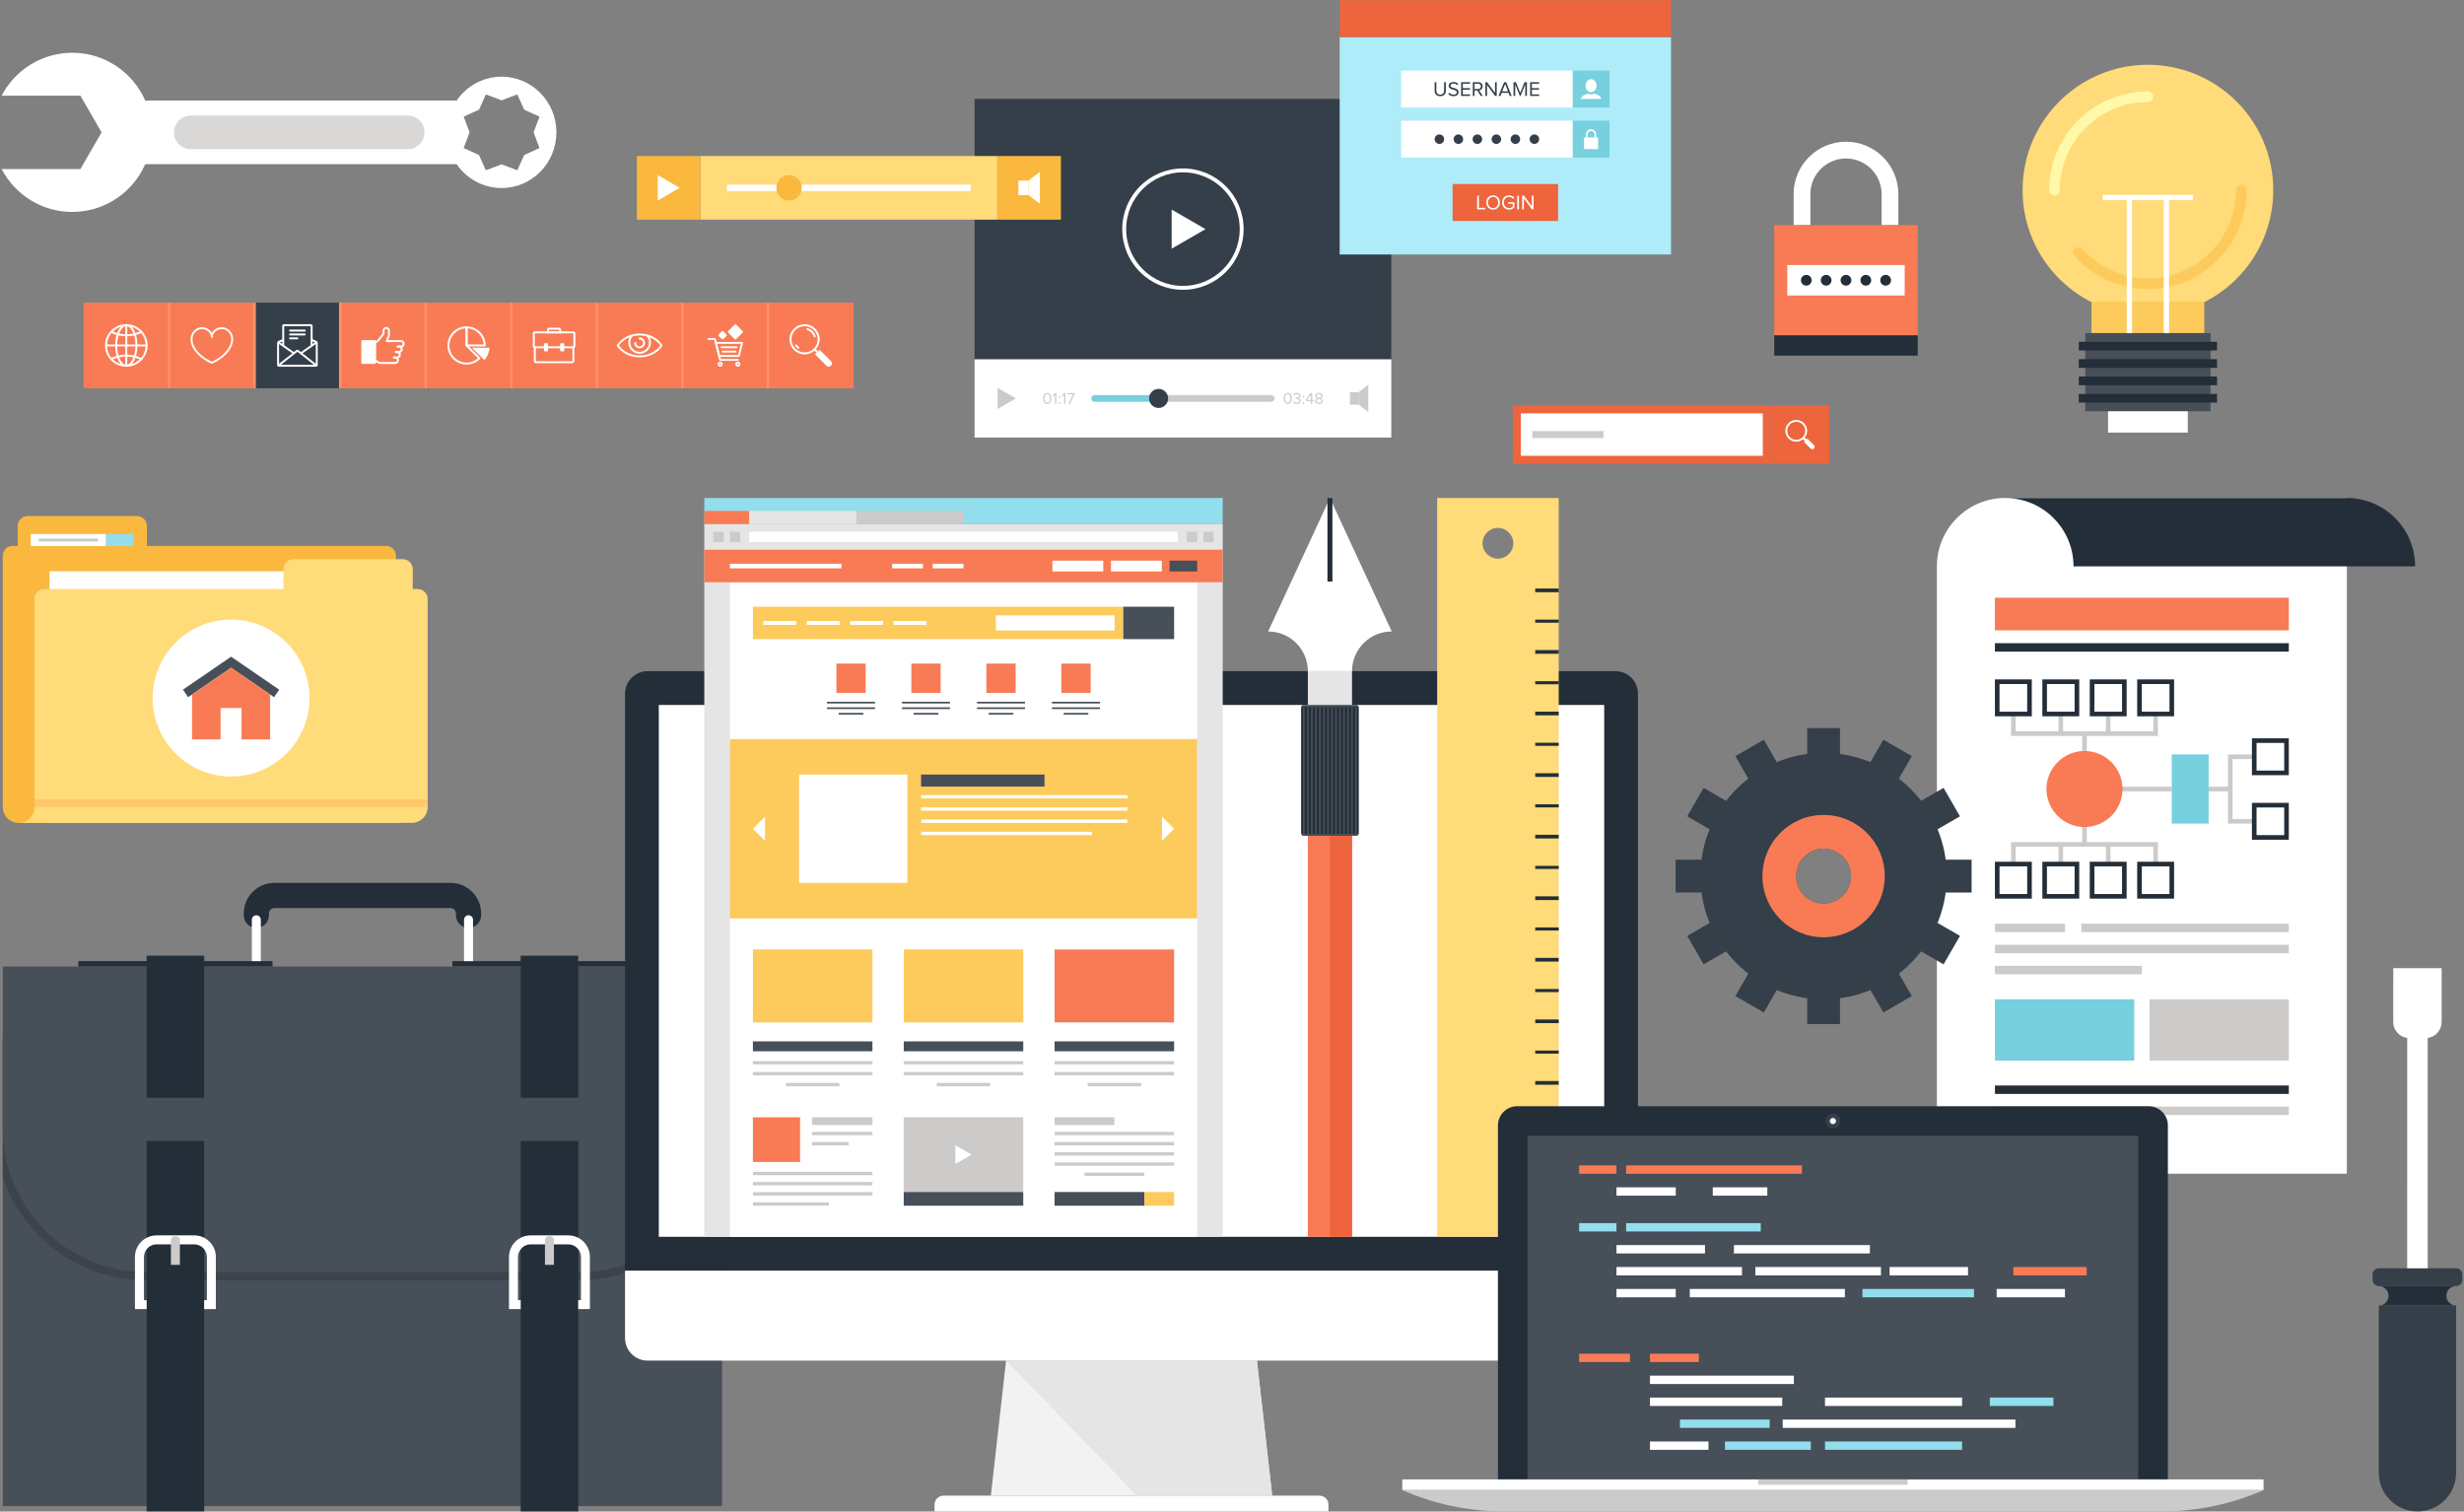 <?xml version="1.0" encoding="UTF-8" standalone="no"?>
<svg width="864px" height="530px" viewBox="0 0 864 530" version="1.1" xmlns="http://www.w3.org/2000/svg" xmlns:xlink="http://www.w3.org/1999/xlink">
    <rect x="0" y="0" width="864" height="530" fill="#808080" stroke="none"/>
    <!-- Generator: Sketch 39 (31667) - http://www.bohemiancoding.com/sketch -->
    <title>web-design-development</title>
    <desc>Created with Sketch.</desc>
    <defs></defs>
    <g id="Page-1" stroke="none" stroke-width="1" fill="none" fill-rule="evenodd">
        <g id="Landscape" transform="translate(-80, -119)">
            <g id="web-design-development" transform="translate(80, 119)">
                <path d="M703.12,174.61 L822.919,174.61 L822.919,411.534 L679.172,411.534 L679.172,198.575 C679.172,185.349 689.91,174.61 703.12,174.61" id="Fill-25" fill="#FFFFFF"></path>
                <path d="M822.91,174.615 C836.15,174.615 846.858,185.349 846.858,198.573 L727.076,198.573 C727.076,185.349 716.362,174.615 703.12,174.615 L822.91,174.615" id="Fill-26" fill="#232E38"></path>
                <polygon id="Fill-27" fill="#CCCBCA" points="729.801 326.825 802.571 326.825 802.571 323.865 729.801 323.865"></polygon>
                <polygon id="Fill-28" fill="#CCCBCA" points="699.517 326.825 724.122 326.825 724.122 323.865 699.517 323.865"></polygon>
                <polygon id="Fill-29" fill="#CCCBCA" points="699.517 334.216 802.571 334.216 802.571 331.259 699.517 331.259"></polygon>
                <polygon id="Fill-30" fill="#CCCBCA" points="699.517 341.606 751.045 341.606 751.045 338.646 699.517 338.646"></polygon>
                <polygon id="Fill-31" fill="#76D0DE" points="699.517 371.871 748.37 371.871 748.37 350.387 699.517 350.387"></polygon>
                <polygon id="Fill-32" fill="#CCCBCA" points="753.719 371.871 802.571 371.871 802.571 350.387 753.719 350.387"></polygon>
                <polygon id="Fill-33" fill="#232E38" points="699.517 383.559 802.571 383.559 802.571 380.605 699.517 380.605"></polygon>
                <polygon id="Fill-34" fill="#CCCBCA" points="699.517 390.951 802.571 390.951 802.571 387.994 699.517 387.994"></polygon>
                <polygon id="Fill-35" fill="#CCCBCA" points="699.517 398.34 751.049 398.34 751.049 395.387 699.517 395.387"></polygon>
                <polygon id="Fill-36" fill="#232E38" points="699.517 228.474 802.571 228.474 802.571 225.518 699.517 225.518"></polygon>
                <polygon id="Fill-37" fill="#F87B55" points="699.517 221.027 802.571 221.027 802.571 209.588 699.517 209.588"></polygon>
                <polyline id="Fill-38" fill="#CCCBCA" points="756.684 258.047 705.176 258.047 705.176 250.347 706.794 250.347 706.794 256.428 755.066 256.428 755.066 250.347 756.684 250.347 756.684 258.047"></polyline>
                <polygon id="Fill-39" fill="#CCCBCA" points="738.436 257.238 740.053 257.238 740.053 250.347 738.436 250.347"></polygon>
                <polygon id="Fill-40" fill="#CCCBCA" points="721.807 257.238 723.42 257.238 723.42 250.347 721.807 250.347"></polygon>
                <polygon id="Fill-41" fill="#CCCBCA" points="730.12 264.126 731.74 264.126 731.74 257.238 730.12 257.238"></polygon>
                <polyline id="Fill-42" fill="#CCCBCA" points="756.684 302.96 755.066 302.96 755.066 296.88 706.794 296.88 706.794 302.96 705.176 302.96 705.176 295.264 756.684 295.264 756.684 302.96"></polyline>
                <polygon id="Fill-43" fill="#CCCBCA" points="738.436 302.96 740.053 302.96 740.053 296.068 738.436 296.068"></polygon>
                <polygon id="Fill-44" fill="#CCCBCA" points="721.807 302.96 723.42 302.96 723.42 296.068 721.807 296.068"></polygon>
                <polygon id="Fill-45" fill="#CCCBCA" points="730.12 296.068 731.74 296.068 731.74 289.179 730.12 289.179"></polygon>
                <polyline id="Fill-46" fill="#CCCBCA" points="790.451 288.778 781.238 288.778 781.238 264.531 790.451 264.531 790.451 266.148 782.851 266.148 782.851 287.163 790.451 287.163 790.451 288.778"></polyline>
                <polygon id="Fill-47" fill="#CCCBCA" points="773.641 277.46 782.047 277.46 782.047 275.844 773.641 275.844"></polygon>
                <polygon id="Fill-48" fill="#CCCBCA" points="743.455 277.46 761.534 277.46 761.534 275.844 743.455 275.844"></polygon>
                <polygon id="Fill-49" fill="#76D0DE" points="761.521 288.778 774.451 288.778 774.451 264.531 761.521 264.531"></polygon>
                <path d="M791.26,292.818 L800.959,292.818 L800.959,283.122 L791.26,283.122 L791.26,292.818 Z M789.641,294.438 L802.571,294.438 L802.571,281.503 L789.641,281.503 L789.641,294.438 Z" id="Fill-50" fill="#232E38"></path>
                <path d="M791.26,270.188 L800.959,270.188 L800.959,260.489 L791.26,260.489 L791.26,270.188 Z M789.641,271.803 L802.571,271.803 L802.571,258.873 L789.641,258.873 L789.641,271.803 Z" id="Fill-51" fill="#232E38"></path>
                <path d="M751.025,313.468 L760.726,313.468 L760.726,303.769 L751.025,303.769 L751.025,313.468 Z M749.403,315.084 L762.342,315.084 L762.342,302.152 L749.403,302.152 L749.403,315.084 Z" id="Fill-52" fill="#232E38"></path>
                <path d="M734.391,313.468 L744.096,313.468 L744.096,303.769 L734.391,303.769 L734.391,313.468 Z M732.775,315.084 L745.707,315.084 L745.707,302.152 L732.775,302.152 L732.775,315.084 Z" id="Fill-53" fill="#232E38"></path>
                <path d="M717.761,313.468 L727.461,313.468 L727.461,303.769 L717.761,303.769 L717.761,313.468 Z M716.146,315.084 L729.082,315.084 L729.082,302.152 L716.146,302.152 L716.146,315.084 Z" id="Fill-54" fill="#232E38"></path>
                <path d="M701.131,313.468 L710.833,313.468 L710.833,303.769 L701.131,303.769 L701.131,313.468 Z M699.517,315.084 L712.452,315.084 L712.452,302.152 L699.517,302.152 L699.517,315.084 Z" id="Fill-55" fill="#232E38"></path>
                <path d="M751.025,249.539 L760.726,249.539 L760.726,239.839 L751.025,239.839 L751.025,249.539 Z M749.403,251.154 L762.342,251.154 L762.342,238.22 L749.403,238.22 L749.403,251.154 Z" id="Fill-56" fill="#232E38"></path>
                <path d="M734.391,249.539 L744.096,249.539 L744.096,239.839 L734.391,239.839 L734.391,249.539 Z M732.775,251.154 L745.707,251.154 L745.707,238.22 L732.775,238.22 L732.775,251.154 Z" id="Fill-57" fill="#232E38"></path>
                <path d="M717.761,249.539 L727.461,249.539 L727.461,239.839 L717.761,239.839 L717.761,249.539 Z M716.146,251.154 L729.082,251.154 L729.082,238.22 L716.146,238.22 L716.146,251.154 Z" id="Fill-58" fill="#232E38"></path>
                <path d="M701.131,249.539 L710.833,249.539 L710.833,239.839 L701.131,239.839 L701.131,249.539 Z M699.517,251.154 L712.452,251.154 L712.452,238.22 L699.517,238.22 L699.517,251.154 Z" id="Fill-59" fill="#232E38"></path>
                <path d="M730.932,289.987 C723.574,289.987 717.593,284.007 717.593,276.655 C717.593,269.304 723.574,263.319 730.932,263.319 C738.28,263.319 744.264,269.304 744.264,276.655 C744.264,284.007 738.28,289.987 730.932,289.987" id="Fill-60" fill="#F87B55"></path>
                <path d="M639.44,316.825 C634.12,316.825 629.802,312.512 629.802,307.189 C629.802,301.862 634.12,297.55 639.44,297.55 C644.768,297.55 649.08,301.862 649.08,307.189 C649.08,312.512 644.768,316.825 639.44,316.825 L639.44,316.825 Z M639.44,263.993 C615.587,263.993 596.249,283.335 596.249,307.189 C596.249,331.042 615.587,350.382 639.44,350.382 C663.299,350.382 682.637,331.042 682.637,307.189 C682.637,283.335 663.299,263.993 639.44,263.993 L639.44,263.993 Z" id="Fill-61" fill="#353F49"></path>
                <polygon id="Fill-62" fill="#353F49" points="633.685 264.501 645.197 264.501 645.197 255.289 633.685 255.289"></polygon>
                <polyline id="Fill-63" fill="#353F49" points="618.481 259.365 608.504 265.122 613.111 273.103 623.081 267.342 618.481 259.365"></polyline>
                <polyline id="Fill-64" fill="#353F49" points="597.374 276.25 591.619 286.228 599.599 290.834 605.353 280.859 597.374 276.25"></polyline>
                <polygon id="Fill-65" fill="#353F49" points="587.545 312.942 596.758 312.942 596.758 301.432 587.545 301.432"></polygon>
                <polyline id="Fill-66" fill="#353F49" points="591.619 328.149 597.377 338.128 605.353 333.518 599.599 323.541 591.619 328.149"></polyline>
                <polyline id="Fill-67" fill="#353F49" points="608.505 349.252 618.481 355.007 623.084 347.036 613.115 341.273 608.505 349.252"></polyline>
                <polyline id="Fill-68" fill="#353F49" points="633.685 359.08 645.197 359.088 645.197 349.87 633.685 349.87 633.685 359.08"></polyline>
                <polyline id="Fill-69" fill="#353F49" points="660.401 355.007 670.381 349.252 665.771 341.272 655.799 347.032 660.401 355.007"></polyline>
                <polyline id="Fill-70" fill="#353F49" points="681.507 338.128 687.267 328.149 679.289 323.541 673.528 333.518 681.507 338.128"></polyline>
                <polyline id="Fill-71" fill="#353F49" points="691.341 312.942 691.343 301.432 682.13 301.429 682.128 312.942 691.341 312.942"></polyline>
                <polyline id="Fill-72" fill="#353F49" points="687.263 286.228 681.507 276.25 673.528 280.856 679.287 290.834 687.263 286.228"></polyline>
                <polyline id="Fill-73" fill="#353F49" points="670.381 265.122 660.401 259.365 655.799 267.338 665.771 273.103 670.381 265.122"></polyline>
                <path d="M639.44,316.825 C634.12,316.825 629.802,312.512 629.802,307.189 C629.802,301.862 634.12,297.55 639.44,297.55 C644.768,297.55 649.08,301.862 649.08,307.189 C649.08,312.512 644.768,316.825 639.44,316.825 L639.44,316.825 Z M639.44,285.742 C627.599,285.742 618.001,295.343 618.001,307.189 C618.001,319.031 627.599,328.633 639.44,328.633 C651.283,328.633 660.883,319.031 660.883,307.189 C660.883,295.343 651.283,285.742 639.44,285.742 L639.44,285.742 Z" id="Fill-74" fill="#F87B55"></path>
                <path d="M797.117,66.669 C797.117,90.952 777.441,110.624 753.161,110.624 C728.885,110.624 709.216,90.952 709.216,66.669 C709.216,42.401 728.885,22.717 753.161,22.717 C777.441,22.717 797.117,42.401 797.117,66.669" id="Fill-75" fill="#FFDB79"></path>
                <path d="M753.165,101.302 C743.411,101.302 734.051,97.123 727.48,89.847 C726.791,89.078 726.848,87.903 727.617,87.212 C728.378,86.523 729.558,86.58 730.246,87.347 C736.114,93.847 744.47,97.576 753.165,97.576 C770.203,97.576 784.069,83.713 784.069,66.669 C784.069,65.644 784.903,64.804 785.93,64.804 C786.962,64.804 787.795,65.644 787.795,66.669 C787.795,85.767 772.258,101.302 753.165,101.302" id="Fill-76" fill="#FDCA5C"></path>
                <path d="M720.398,68.533 C719.372,68.533 718.534,67.702 718.534,66.669 C718.534,47.578 734.068,32.039 753.161,32.039 C754.192,32.039 755.026,32.873 755.026,33.904 C755.026,34.933 754.192,35.771 753.161,35.771 C736.123,35.771 722.265,49.63 722.265,66.669 C722.265,67.702 721.427,68.533 720.398,68.533" id="Fill-77" fill="#FFF9A9"></path>
                <polygon id="Fill-78" fill="#FDCA5C" points="733.389 116.79 772.93 116.79 772.93 105.796 733.389 105.796"></polygon>
                <polygon id="Fill-79" fill="#474F59" points="731.197 144.215 775.129 144.215 775.129 116.79 731.197 116.79"></polygon>
                <polygon id="Fill-80" fill="#232E38" points="728.92 122.884 777.401 122.884 777.401 119.839 728.92 119.839"></polygon>
                <polygon id="Fill-81" fill="#232E38" points="728.92 128.977 777.401 128.977 777.401 125.93 728.92 125.93"></polygon>
                <polygon id="Fill-82" fill="#232E38" points="728.92 135.071 777.401 135.071 777.401 132.024 728.92 132.024"></polygon>
                <polygon id="Fill-83" fill="#232E38" points="728.92 141.165 777.401 141.165 777.401 138.116 728.92 138.116"></polygon>
                <polygon id="Fill-84" fill="#FFFFFF" points="739.183 151.67 767.147 151.67 767.147 144.215 739.183 144.215"></polygon>
                <polygon id="Fill-85" fill="#FFFFFF" points="745.743 116.79 747.611 116.79 747.611 70.178 745.743 70.178"></polygon>
                <polygon id="Fill-86" fill="#FFFFFF" points="758.725 116.79 760.587 116.79 760.587 70.178 758.725 70.178"></polygon>
                <polygon id="Fill-87" fill="#FFFFFF" points="737.318 70.178 769.011 70.178 769.011 68.311 737.318 68.311"></polygon>
                <polygon id="Fill-88" fill="#474F59" points="0.975 528.06 253.202 528.06 253.202 364.114 0.975 364.114"></polygon>
                <path d="M202.752,448.931 L51.422,448.931 C37.186,448.931 23.802,443.389 13.733,433.322 C7.878,427.463 3.567,420.476 0.975,412.858 L0.975,364.114 L253.202,364.114 L253.202,412.852 C250.608,420.474 246.294,427.46 240.432,433.322 C230.374,443.386 216.993,448.931 202.752,448.931" id="Fill-89" fill="#3C434B"></path>
                <path d="M253.202,338.891 L0.975,338.891 L0.975,395.64 C0.975,408.548 5.901,421.461 15.743,431.312 C25.601,441.165 38.504,446.087 51.422,446.087 L202.752,446.087 C215.665,446.087 228.574,441.165 238.421,431.312 C248.273,421.461 253.202,408.548 253.202,395.64 L253.202,338.891" id="Fill-90" fill="#474F59"></path>
                <polygon id="Fill-91" fill="#232E38" points="27.46 338.891 95.561 338.891 95.561 336.995 27.46 336.995"></polygon>
                <polygon id="Fill-92" fill="#232E38" points="158.616 338.891 226.715 338.891 226.715 336.995 158.616 336.995"></polygon>
                <polygon id="Fill-93" fill="#232E38" points="51.422 529.948 71.595 529.948 71.595 335.104 51.422 335.104"></polygon>
                <polygon id="Fill-94" fill="#232E38" points="182.577 529.948 202.752 529.948 202.752 335.104 182.577 335.104"></polygon>
                <polygon id="Fill-95" fill="#474F59" points="39.437 400.052 83.573 400.052 83.573 384.923 39.437 384.923"></polygon>
                <polygon id="Fill-96" fill="#474F59" points="170.591 400.052 214.73 400.052 214.73 384.923 170.591 384.923"></polygon>
                <path d="M73.472,435.382 C72.039,433.944 70.142,433.16 68.115,433.16 L54.898,433.16 C52.875,433.16 50.97,433.944 49.54,435.382 C48.106,436.813 47.319,438.716 47.319,440.743 L47.319,459.011 L51.422,459.011 L51.422,455.862 L50.477,455.862 L50.477,440.743 C50.477,439.551 50.93,438.446 51.771,437.61 C52.606,436.771 53.718,436.307 54.898,436.307 L68.115,436.307 C69.298,436.307 70.41,436.771 71.251,437.61 C72.079,438.446 72.545,439.551 72.545,440.743 L72.545,455.862 L71.595,455.862 L71.595,459.011 L75.691,459.011 L75.691,440.743 C75.691,438.716 74.907,436.813 73.472,435.382" id="Fill-97" fill="#FFFFFF"></path>
                <path d="M59.929,443.506 L63.081,443.506 L63.081,434.733 C63.081,434.417 62.96,434.09 62.711,433.845 C62.465,433.593 62.149,433.477 61.828,433.477 L61.189,433.477 C60.876,433.477 60.547,433.593 60.293,433.845 C60.053,434.09 59.929,434.417 59.929,434.733 L59.929,443.506" id="Fill-98" fill="#CCCBCA"></path>
                <path d="M204.633,435.382 C203.194,433.944 201.296,433.16 199.27,433.16 L186.062,433.16 C184.032,433.16 182.126,433.944 180.696,435.382 C179.261,436.813 178.476,438.716 178.476,440.743 L178.476,459.011 L182.577,459.011 L182.577,455.862 L181.631,455.862 L181.631,440.743 C181.631,439.551 182.09,438.446 182.932,437.61 C183.763,436.771 184.876,436.307 186.062,436.307 L199.27,436.307 C200.454,436.307 201.567,436.771 202.405,437.61 C203.242,438.446 203.707,439.551 203.707,440.743 L203.707,455.862 L202.752,455.862 L202.752,459.011 L206.848,459.011 L206.848,440.743 C206.848,438.716 206.063,436.813 204.633,435.382" id="Fill-99" fill="#FFFFFF"></path>
                <path d="M191.083,443.506 L194.24,443.506 L194.24,434.733 C194.24,434.417 194.117,434.09 193.873,433.845 C193.626,433.593 193.305,433.477 192.98,433.477 L192.352,433.477 C192.03,433.477 191.7,433.593 191.457,433.845 C191.213,434.09 191.083,434.417 191.083,434.733 L191.083,443.506" id="Fill-100" fill="#CCCBCA"></path>
                <path d="M164.296,325.336 C163.16,325.336 162.034,324.904 161.171,324.041 C160.31,323.179 159.877,322.047 159.877,320.917 L159.877,320.292 C159.877,319.781 159.686,319.306 159.323,318.953 C158.969,318.593 158.487,318.392 157.985,318.392 L96.189,318.392 C95.68,318.392 95.212,318.593 94.851,318.951 C94.489,319.306 94.295,319.781 94.295,320.292 L94.295,320.917 C94.295,322.047 93.863,323.179 93,324.041 C92.144,324.904 91.014,325.336 89.883,325.336 C88.752,325.336 87.624,324.904 86.768,324.041 C85.904,323.179 85.473,322.047 85.473,320.917 L85.473,320.292 C85.473,317.427 86.581,314.73 88.608,312.71 C90.63,310.687 93.322,309.569 96.189,309.569 L157.985,309.569 C160.844,309.569 163.542,310.687 165.563,312.71 C167.583,314.73 168.706,317.427 168.706,320.292 L168.706,320.917 C168.706,322.047 168.268,323.179 167.405,324.041 C166.549,324.904 165.42,325.336 164.296,325.336" id="Fill-101" fill="#232E38"></path>
                <path d="M90.993,321.378 C90.691,321.069 90.291,320.917 89.883,320.917 C89.472,320.917 89.072,321.069 88.765,321.378 C88.463,321.686 88.307,322.089 88.307,322.494 L88.307,336.995 L91.458,336.995 L91.458,322.494 C91.458,322.089 91.3,321.686 90.993,321.378" id="Fill-102" fill="#FFFFFF"></path>
                <path d="M165.403,321.378 C165.092,321.069 164.692,320.917 164.296,320.917 C163.891,320.917 163.482,321.069 163.165,321.378 C162.863,321.686 162.713,322.089 162.713,322.494 L162.713,336.995 L165.864,336.995 L165.864,322.494 C165.864,322.089 165.714,321.686 165.403,321.378" id="Fill-103" fill="#FFFFFF"></path>
                <path d="M574.357,469.171 C574.357,471.191 573.586,473.21 572.045,474.753 C570.503,476.293 568.484,477.064 566.464,477.064 L227.061,477.064 C225.04,477.064 223.02,476.293 221.479,474.753 C219.938,473.21 219.167,471.191 219.167,469.171 L219.167,445.491 L574.357,445.491 L574.357,469.171" id="Fill-104" fill="#FFFFFF"></path>
                <path d="M574.357,243.229 C574.357,241.21 573.586,239.189 572.045,237.648 C570.503,236.107 568.484,235.337 566.464,235.337 L227.061,235.337 C225.04,235.337 223.02,236.107 221.479,237.648 C219.938,239.189 219.167,241.21 219.167,243.229 L219.167,445.491 L574.357,445.491 L574.357,243.229" id="Fill-105" fill="#232E38"></path>
                <polygon id="Fill-106" fill="#FFFFFF" points="231.006 433.652 562.518 433.652 562.518 247.176 231.006 247.176"></polygon>
                <polyline id="Fill-107" fill="#F2F2F2" points="446.094 524.422 347.43 524.422 352.784 477.064 440.742 477.064 446.094 524.422"></polyline>
                <path d="M465.827,529.948 L327.697,529.948 L327.697,527.58 C327.697,526.772 328.006,525.964 328.622,525.347 C329.238,524.731 330.047,524.422 330.854,524.422 L462.669,524.422 C463.478,524.422 464.285,524.731 464.902,525.347 C465.519,525.964 465.827,526.772 465.827,527.58 L465.827,529.948" id="Fill-108" fill="#FFFFFF"></path>
                <polyline id="Fill-109" fill="#E6E5E5" points="446.094 524.422 440.742 477.064 352.784 477.064 398.674 524.422 446.094 524.422"></polyline>
                <path d="M525.243,195.882 C522.274,195.882 519.854,193.462 519.854,190.485 C519.854,187.508 522.274,185.097 525.243,185.097 C528.226,185.097 530.637,187.508 530.637,190.485 C530.637,193.462 528.226,195.882 525.243,195.882 L525.243,195.882 Z M503.941,433.652 L546.563,433.652 L546.563,174.615 L503.941,174.615 L503.941,433.652 Z" id="Fill-110" fill="#FFDB79"></path>
                <polygon id="Fill-111" fill="#232E38" points="538.328 207.645 546.563 207.645 546.563 206.355 538.328 206.355"></polygon>
                <polygon id="Fill-112" fill="#232E38" points="538.328 229.235 546.563 229.235 546.563 227.936 538.328 227.936"></polygon>
                <polygon id="Fill-113" fill="#232E38" points="538.328 250.823 546.563 250.823 546.563 249.53 538.328 249.53"></polygon>
                <polygon id="Fill-114" fill="#232E38" points="538.328 272.407 546.563 272.407 546.563 271.119 538.328 271.119"></polygon>
                <polygon id="Fill-115" fill="#232E38" points="538.328 293.998 546.563 293.998 546.563 292.693 538.328 292.693"></polygon>
                <polygon id="Fill-116" fill="#232E38" points="538.328 315.582 546.563 315.582 546.563 314.283 538.328 314.283"></polygon>
                <polygon id="Fill-117" fill="#232E38" points="538.328 337.16 546.563 337.16 546.563 335.86 538.328 335.86"></polygon>
                <polygon id="Fill-118" fill="#232E38" points="538.328 358.739 546.563 358.739 546.563 357.458 538.328 357.458"></polygon>
                <polygon id="Fill-119" fill="#232E38" points="538.328 380.34 546.563 380.34 546.563 379.036 538.328 379.036"></polygon>
                <polygon id="Fill-120" fill="#232E38" points="538.328 401.914 546.563 401.914 546.563 400.619 538.328 400.619"></polygon>
                <polygon id="Fill-121" fill="#232E38" points="538.328 423.512 546.563 423.512 546.563 422.216 538.328 422.216"></polygon>
                <polygon id="Fill-122" fill="#232E38" points="538.328 412.603 546.563 412.603 546.563 411.534 538.328 411.534"></polygon>
                <polygon id="Fill-123" fill="#232E38" points="538.328 391.018 546.563 391.018 546.563 389.954 538.328 389.954"></polygon>
                <polygon id="Fill-124" fill="#232E38" points="538.328 369.435 546.563 369.435 546.563 368.358 538.328 368.358"></polygon>
                <polygon id="Fill-125" fill="#232E38" points="538.328 347.854 546.563 347.854 546.563 346.778 538.328 346.778"></polygon>
                <polygon id="Fill-126" fill="#232E38" points="538.328 326.261 546.563 326.261 546.563 325.184 538.328 325.184"></polygon>
                <polygon id="Fill-127" fill="#232E38" points="538.328 304.673 546.563 304.673 546.563 303.597 538.328 303.597"></polygon>
                <polygon id="Fill-128" fill="#232E38" points="538.328 283.099 546.563 283.099 546.563 282.015 538.328 282.015"></polygon>
                <polygon id="Fill-129" fill="#232E38" points="538.328 261.507 546.563 261.507 546.563 260.431 538.328 260.431"></polygon>
                <polygon id="Fill-130" fill="#232E38" points="538.328 239.92 546.563 239.92 546.563 238.847 538.328 238.847"></polygon>
                <polygon id="Fill-131" fill="#232E38" points="538.328 218.338 546.563 218.338 546.563 217.256 538.328 217.256"></polygon>
                <polygon id="Fill-132" fill="#E6E5E5" points="458.601 247.176 474.086 247.176 474.086 235.337 458.601 235.337"></polygon>
                <polygon id="Fill-133" fill="#F87B55" points="458.601 433.652 474.086 433.652 474.086 293.071 458.601 293.071"></polygon>
                <polygon id="Fill-134" fill="#EE643C" points="466.343 433.652 474.086 433.652 474.086 293.071 466.343 293.071"></polygon>
                <path d="M488.01,221.413 L488.01,221.413 L466.343,174.615 L444.68,221.413 L444.674,221.413 L444.688,221.413 C452.36,221.417 458.578,227.63 458.601,235.298 L458.601,235.337 L474.086,235.337 L474.086,235.298 C474.108,227.63 480.325,221.417 487.994,221.413 L488.01,221.413" id="Fill-135" fill="#FFFFFF"></path>
                <polyline id="Fill-136" fill="#232E38" points="467.209 203.909 465.472 203.905 465.472 174.615 467.209 174.615 467.209 203.909"></polyline>
                <path d="M475.671,247.176 C475.853,247.176 476.037,247.245 476.176,247.385 C476.312,247.525 476.384,247.709 476.384,247.892 L476.384,292.357 C476.384,292.54 476.312,292.723 476.176,292.867 C476.037,293.004 475.853,293.071 475.671,293.071 L457.012,293.071 C456.832,293.071 456.646,293.004 456.509,292.867 C456.367,292.723 456.3,292.54 456.3,292.357 L456.3,247.892 C456.3,247.709 456.367,247.525 456.509,247.385 C456.646,247.245 456.832,247.176 457.012,247.176 L475.671,247.176" id="Fill-137" fill="#474F59"></path>
                <polygon id="Fill-138" fill="#232E38" points="456.3 292.357 476.384 292.357 476.384 247.892 456.3 247.892"></polygon>
                <polygon id="Fill-139" fill="#474F59" points="475.194 292.357 475.785 292.357 475.785 247.892 475.194 247.892"></polygon>
                <polygon id="Fill-140" fill="#474F59" points="473.783 292.357 474.378 292.357 474.378 247.892 473.783 247.892"></polygon>
                <polygon id="Fill-141" fill="#474F59" points="472.378 292.357 472.971 292.357 472.971 247.892 472.378 247.892"></polygon>
                <polygon id="Fill-142" fill="#474F59" points="470.97 292.357 471.56 292.357 471.56 247.892 470.97 247.892"></polygon>
                <polygon id="Fill-143" fill="#474F59" points="469.565 292.357 470.153 292.357 470.153 247.892 469.565 247.892"></polygon>
                <polygon id="Fill-144" fill="#474F59" points="468.156 292.357 468.748 292.357 468.748 247.892 468.156 247.892"></polygon>
                <polygon id="Fill-145" fill="#474F59" points="466.75 292.357 467.341 292.357 467.341 247.892 466.75 247.892"></polygon>
                <polygon id="Fill-146" fill="#474F59" points="465.344 292.357 465.934 292.357 465.934 247.892 465.344 247.892"></polygon>
                <polygon id="Fill-147" fill="#474F59" points="463.936 292.357 464.525 292.357 464.525 247.892 463.936 247.892"></polygon>
                <polygon id="Fill-148" fill="#474F59" points="462.527 292.357 463.121 292.357 463.121 247.892 462.527 247.892"></polygon>
                <polygon id="Fill-149" fill="#474F59" points="461.121 292.357 461.712 292.357 461.712 247.892 461.121 247.892"></polygon>
                <polygon id="Fill-150" fill="#474F59" points="459.713 292.357 460.305 292.357 460.305 247.892 459.713 247.892"></polygon>
                <polygon id="Fill-151" fill="#474F59" points="458.307 292.357 458.896 292.357 458.896 247.892 458.307 247.892"></polygon>
                <polygon id="Fill-152" fill="#474F59" points="456.9 292.357 457.491 292.357 457.491 247.892 456.9 247.892"></polygon>
                <polygon id="Fill-153" fill="#E6E5E5" points="246.962 433.652 428.741 433.652 428.741 192.794 246.962 192.794"></polygon>
                <polygon id="Fill-154" fill="#FFFFFF" points="255.926 433.652 419.782 433.652 419.782 204.155 255.926 204.155"></polygon>
                <polygon id="Fill-155" fill="#92DEEC" points="246.962 183.705 428.741 183.705 428.741 174.615 246.962 174.615"></polygon>
                <polygon id="Fill-156" fill="#E6E5E5" points="246.962 192.794 428.741 192.794 428.741 183.705 246.962 183.705"></polygon>
                <polygon id="Fill-157" fill="#FFFFFF" points="262.717 190.065 412.991 190.065 412.991 186.432 262.717 186.432"></polygon>
                <polygon id="Fill-158" fill="#F87B55" points="246.962 183.705 262.717 183.705 262.717 179.16 246.962 179.16"></polygon>
                <polygon id="Fill-159" fill="#E6E5E5" points="262.717 183.705 300.286 183.705 300.286 179.16 262.717 179.16"></polygon>
                <polygon id="Fill-160" fill="#CCCBCA" points="300.286 183.705 337.854 183.705 337.854 179.16 300.286 179.16"></polygon>
                <polygon id="Fill-161" fill="#CCCBCA" points="255.926 190.065 259.559 190.065 259.559 186.432 255.926 186.432"></polygon>
                <polygon id="Fill-162" fill="#CCCBCA" points="250.119 190.065 253.753 190.065 253.753 186.432 250.119 186.432"></polygon>
                <polygon id="Fill-163" fill="#CCCBCA" points="421.954 190.065 425.587 190.065 425.587 186.432 421.954 186.432"></polygon>
                <polygon id="Fill-164" fill="#CCCBCA" points="416.145 190.065 419.782 190.065 419.782 186.432 416.145 186.432"></polygon>
                <polygon id="Fill-165" fill="#FDCA5C" points="255.924 322.009 419.78 322.009 419.78 259.144 255.924 259.144"></polygon>
                <polyline id="Fill-166" fill="#FFFFFF" points="264.004 290.577 268.257 294.828 268.257 286.323 264.004 290.577"></polyline>
                <polyline id="Fill-167" fill="#FFFFFF" points="411.7 290.577 407.447 294.828 407.447 286.323 411.7 290.577"></polyline>
                <polygon id="Fill-168" fill="#474F59" points="322.977 275.782 366.256 275.782 366.256 271.581 322.977 271.581"></polygon>
                <polygon id="Fill-169" fill="#FFFFFF" points="322.977 279.951 395.346 279.951 395.346 278.786 322.977 278.786"></polygon>
                <polygon id="Fill-170" fill="#FFFFFF" points="322.977 284.235 395.346 284.235 395.346 283.071 322.977 283.071"></polygon>
                <polygon id="Fill-171" fill="#FFFFFF" points="323.062 288.522 395.346 288.522 395.346 287.357 323.062 287.357"></polygon>
                <polygon id="Fill-172" fill="#FFFFFF" points="323.062 292.813 382.904 292.813 382.904 291.646 323.062 291.646"></polygon>
                <polygon id="Fill-173" fill="#FFFFFF" points="280.184 309.569 318.171 309.569 318.171 271.581 280.184 271.581"></polygon>
                <polygon id="Fill-174" fill="#CCCBCA" points="316.896 417.948 358.807 417.948 358.807 391.756 316.896 391.756"></polygon>
                <polygon id="Fill-175" fill="#474F59" points="316.896 422.753 358.807 422.753 358.807 417.948 316.896 417.948"></polygon>
                <polyline id="Fill-176" fill="#FFFFFF" points="335.011 401.571 340.693 404.853 335.011 408.132 335.011 401.571"></polyline>
                <polygon id="Fill-177" fill="#CCCBCA" points="369.79 394.462 390.744 394.462 390.744 391.756 369.79 391.756"></polygon>
                <polygon id="Fill-178" fill="#CCCBCA" points="369.79 398.03 411.7 398.03 411.7 396.866 369.79 396.866"></polygon>
                <polygon id="Fill-179" fill="#CCCBCA" points="369.79 401.601 411.7 401.601 411.7 400.435 369.79 400.435"></polygon>
                <polygon id="Fill-180" fill="#CCCBCA" points="369.79 405.171 411.7 405.171 411.7 404.005 369.79 404.005"></polygon>
                <polygon id="Fill-181" fill="#CCCBCA" points="369.79 408.739 411.7 408.739 411.7 407.575 369.79 407.575"></polygon>
                <polygon id="Fill-182" fill="#CCCBCA" points="380.266 412.31 401.221 412.31 401.221 411.144 380.266 411.144"></polygon>
                <polygon id="Fill-183" fill="#474F59" points="369.79 422.753 401.296 422.753 401.296 417.948 369.79 417.948"></polygon>
                <polygon id="Fill-184" fill="#FDCA5C" points="401.296 422.753 411.7 422.753 411.7 417.948 401.296 417.948"></polygon>
                <polygon id="Fill-185" fill="#CCCBCA" points="264.004 412.044 305.914 412.044 305.914 410.88 264.004 410.88"></polygon>
                <polygon id="Fill-186" fill="#CCCBCA" points="264.004 415.614 305.914 415.614 305.914 414.45 264.004 414.45"></polygon>
                <polygon id="Fill-187" fill="#CCCBCA" points="264.004 419.187 305.914 419.187 305.914 418.019 264.004 418.019"></polygon>
                <polygon id="Fill-188" fill="#CCCBCA" points="264.004 422.753 290.631 422.753 290.631 421.588 264.004 421.588"></polygon>
                <polygon id="Fill-189" fill="#CCCBCA" points="284.717 394.462 305.914 394.462 305.914 391.756 284.717 391.756"></polygon>
                <polygon id="Fill-190" fill="#CCCBCA" points="284.717 398.03 305.914 398.03 305.914 396.866 284.717 396.866"></polygon>
                <polygon id="Fill-191" fill="#CCCBCA" points="284.717 401.603 297.561 401.603 297.561 400.435 284.717 400.435"></polygon>
                <polygon id="Fill-192" fill="#F87B55" points="264.004 407.428 280.549 407.428 280.549 391.756 264.004 391.756"></polygon>
                <polygon id="Fill-193" fill="#F87B55" points="293.272 242.954 303.545 242.954 303.545 232.679 293.272 232.679"></polygon>
                <polygon id="Fill-194" fill="#474F59" points="289.987 246.653 306.828 246.653 306.828 246.061 289.987 246.061"></polygon>
                <polygon id="Fill-195" fill="#474F59" points="289.987 248.608 306.828 248.608 306.828 248.016 289.987 248.016"></polygon>
                <polygon id="Fill-196" fill="#474F59" points="294.088 250.562 302.731 250.562 302.731 249.97 294.088 249.97"></polygon>
                <polygon id="Fill-197" fill="#F87B55" points="319.569 242.954 329.842 242.954 329.842 232.679 319.569 232.679"></polygon>
                <polygon id="Fill-198" fill="#474F59" points="316.285 246.653 333.124 246.653 333.124 246.061 316.285 246.061"></polygon>
                <polygon id="Fill-199" fill="#474F59" points="316.285 248.608 333.124 248.608 333.124 248.016 316.285 248.016"></polygon>
                <polygon id="Fill-200" fill="#474F59" points="320.384 250.562 329.026 250.562 329.026 249.97 320.384 249.97"></polygon>
                <polygon id="Fill-201" fill="#F87B55" points="345.865 242.954 356.138 242.954 356.138 232.679 345.865 232.679"></polygon>
                <polygon id="Fill-202" fill="#474F59" points="342.581 246.653 359.42 246.653 359.42 246.061 342.581 246.061"></polygon>
                <polygon id="Fill-203" fill="#474F59" points="342.581 248.608 359.42 248.608 359.42 248.016 342.581 248.016"></polygon>
                <polygon id="Fill-204" fill="#474F59" points="346.68 250.562 355.323 250.562 355.323 249.97 346.68 249.97"></polygon>
                <polygon id="Fill-205" fill="#F87B55" points="372.161 242.954 382.434 242.954 382.434 232.679 372.161 232.679"></polygon>
                <polygon id="Fill-206" fill="#474F59" points="368.876 246.653 385.717 246.653 385.717 246.061 368.876 246.061"></polygon>
                <polygon id="Fill-207" fill="#474F59" points="368.876 248.608 385.717 248.608 385.717 248.016 368.876 248.016"></polygon>
                <polygon id="Fill-208" fill="#474F59" points="372.976 250.562 381.618 250.562 381.618 249.97 372.976 249.97"></polygon>
                <polygon id="Fill-209" fill="#474F59" points="264.004 368.608 305.914 368.608 305.914 365.137 264.004 365.137"></polygon>
                <polygon id="Fill-210" fill="#CCCBCA" points="264.004 373.209 305.914 373.209 305.914 372.049 264.004 372.049"></polygon>
                <polygon id="Fill-211" fill="#CCCBCA" points="264.004 377.033 305.914 377.033 305.914 375.872 264.004 375.872"></polygon>
                <polygon id="Fill-212" fill="#CCCBCA" points="275.589 380.857 294.328 380.857 294.328 379.697 275.589 379.697"></polygon>
                <polygon id="Fill-213" fill="#FDCA5C" points="264.004 358.482 305.914 358.482 305.914 332.907 264.004 332.907"></polygon>
                <polygon id="Fill-214" fill="#474F59" points="316.896 368.608 358.807 368.608 358.807 365.137 316.896 365.137"></polygon>
                <polygon id="Fill-215" fill="#CCCBCA" points="316.896 373.209 358.807 373.209 358.807 372.049 316.896 372.049"></polygon>
                <polygon id="Fill-216" fill="#CCCBCA" points="316.896 377.033 358.807 377.033 358.807 375.872 316.896 375.872"></polygon>
                <polygon id="Fill-217" fill="#CCCBCA" points="328.483 380.857 347.221 380.857 347.221 379.697 328.483 379.697"></polygon>
                <polygon id="Fill-218" fill="#FDCA5C" points="316.896 358.482 358.807 358.482 358.807 332.907 316.896 332.907"></polygon>
                <polygon id="Fill-219" fill="#474F59" points="369.79 368.608 411.7 368.608 411.7 365.137 369.79 365.137"></polygon>
                <polygon id="Fill-220" fill="#CCCBCA" points="369.79 373.209 411.7 373.209 411.7 372.049 369.79 372.049"></polygon>
                <polygon id="Fill-221" fill="#CCCBCA" points="369.79 377.033 411.7 377.033 411.7 375.872 369.79 375.872"></polygon>
                <polygon id="Fill-222" fill="#CCCBCA" points="381.375 380.857 400.113 380.857 400.113 379.697 381.375 379.697"></polygon>
                <polygon id="Fill-223" fill="#F87B55" points="369.79 358.482 411.7 358.482 411.7 332.907 369.79 332.907"></polygon>
                <polygon id="Fill-224" fill="#FDCA5C" points="264.004 224.098 393.876 224.098 393.876 212.736 264.004 212.736"></polygon>
                <polygon id="Fill-225" fill="#FFFFFF" points="349.188 221.068 390.846 221.068 390.846 215.766 349.188 215.766"></polygon>
                <polygon id="Fill-226" fill="#474F59" points="393.876 224.098 411.7 224.098 411.7 212.736 393.876 212.736"></polygon>
                <polygon id="Fill-227" fill="#FFFFFF" points="267.659 219.109 279.219 219.109 279.219 217.725 267.659 217.725"></polygon>
                <polygon id="Fill-228" fill="#FFFFFF" points="282.876 219.109 294.435 219.109 294.435 217.725 282.876 217.725"></polygon>
                <polygon id="Fill-229" fill="#FFFFFF" points="298.098 219.109 309.658 219.109 309.658 217.725 298.098 217.725"></polygon>
                <polygon id="Fill-230" fill="#FFFFFF" points="313.322 219.109 324.882 219.109 324.882 217.725 313.322 217.725"></polygon>
                <polygon id="Fill-231" fill="#F87B55" points="246.962 204.155 428.741 204.155 428.741 192.794 246.962 192.794"></polygon>
                <polygon id="Fill-232" fill="#FFFFFF" points="255.926 199.286 295.046 199.286 295.046 197.663 255.926 197.663"></polygon>
                <polygon id="Fill-233" fill="#FFFFFF" points="312.834 199.286 323.632 199.286 323.632 197.663 312.834 197.663"></polygon>
                <polygon id="Fill-234" fill="#FFFFFF" points="327.055 199.286 337.852 199.286 337.852 197.663 327.055 197.663"></polygon>
                <polygon id="Fill-235" fill="#FFFFFF" points="369.033 200.368 386.856 200.368 386.856 196.58 369.033 196.58"></polygon>
                <polygon id="Fill-236" fill="#FFFFFF" points="389.57 200.368 407.395 200.368 407.395 196.58 389.57 196.58"></polygon>
                <polygon id="Fill-237" fill="#474F59" points="410.108 200.368 419.782 200.368 419.782 196.58 410.108 196.58"></polygon>
                <path d="M760.166,394.61 C760.166,392.887 759.508,391.161 758.192,389.847 C756.874,388.53 755.15,387.871 753.428,387.871 L531.992,387.871 C530.267,387.871 528.544,388.53 527.228,389.847 C525.91,391.161 525.252,392.887 525.252,394.61 L525.252,518.714 L760.166,518.714 L760.166,394.61" id="Fill-238" fill="#232E38"></path>
                <path d="M645.346,393.044 C645.346,394.527 644.174,395.69 642.714,395.69 C641.239,395.69 640.072,394.527 640.072,393.044 C640.072,391.604 641.239,390.431 642.714,390.431 C644.174,390.431 645.346,391.604 645.346,393.044" id="Fill-239" fill="#353F49"></path>
                <path d="M643.792,393.065 C643.792,393.647 643.305,394.136 642.714,394.136 C642.12,394.136 641.626,393.647 641.626,393.065 C641.626,392.474 642.12,391.991 642.714,391.991 C643.305,391.991 643.792,392.474 643.792,393.065" id="Fill-240" fill="#FFFFFF"></path>
                <polygon id="Fill-241" fill="#474F59" points="535.627 518.714 749.789 518.714 749.789 398.249 535.627 398.249"></polygon>
                <polygon id="Fill-242" fill="#FFFFFF" points="491.709 522.459 793.709 522.459 793.709 518.714 491.709 518.714"></polygon>
                <path d="M491.713,522.46 C502.615,527.275 514.673,529.948 527.355,529.948 L758.063,529.948 C770.747,529.948 782.803,527.275 793.705,522.46 L491.713,522.46" id="Fill-243" fill="#CCCBCA"></path>
                <polygon id="Fill-244" fill="#CCCBCA" points="616.501 520.587 668.917 520.587 668.917 518.714 616.501 518.714"></polygon>
                <polygon id="Fill-245" fill="#F87B55" points="553.717 411.55 566.813 411.55 566.813 408.614 553.717 408.614"></polygon>
                <polygon id="Fill-246" fill="#92DEEC" points="553.717 431.791 566.813 431.791 566.813 428.865 553.717 428.865"></polygon>
                <polygon id="Fill-247" fill="#F87B55" points="570.19 411.55 631.841 411.55 631.841 408.614 570.19 408.614"></polygon>
                <polygon id="Fill-248" fill="#92DEEC" points="570.19 431.791 617.411 431.791 617.411 428.865 570.19 428.865"></polygon>
                <polygon id="Fill-249" fill="#FFFFFF" points="566.813 419.238 587.595 419.238 587.595 416.312 566.813 416.312"></polygon>
                <polygon id="Fill-250" fill="#FFFFFF" points="566.813 454.875 587.595 454.875 587.595 451.943 566.813 451.943"></polygon>
                <polygon id="Fill-251" fill="#FFFFFF" points="592.523 454.875 646.907 454.875 646.907 451.943 592.523 451.943"></polygon>
                <polygon id="Fill-252" fill="#F87B55" points="578.564 477.581 595.701 477.581 595.701 474.649 578.564 474.649"></polygon>
                <polygon id="Fill-253" fill="#92DEEC" points="604.854 508.349 634.973 508.349 634.973 505.429 604.854 505.429"></polygon>
                <polygon id="Fill-254" fill="#92DEEC" points="697.725 492.967 720.028 492.967 720.028 490.027 697.725 490.027"></polygon>
                <polygon id="Fill-255" fill="#92DEEC" points="653.061 454.875 692.176 454.875 692.176 451.943 653.061 451.943"></polygon>
                <polygon id="Fill-256" fill="#FFFFFF" points="700.13 454.875 724.076 454.875 724.076 451.943 700.13 451.943"></polygon>
                <polygon id="Fill-257" fill="#FFFFFF" points="566.813 439.494 597.854 439.494 597.854 436.561 566.813 436.561"></polygon>
                <polygon id="Fill-258" fill="#FFFFFF" points="566.813 447.187 610.829 447.187 610.829 444.25 566.813 444.25"></polygon>
                <polygon id="Fill-259" fill="#FFFFFF" points="578.564 485.273 629.02 485.273 629.02 482.342 578.564 482.342"></polygon>
                <polygon id="Fill-260" fill="#FFFFFF" points="578.564 492.967 624.928 492.967 624.928 490.027 578.564 490.027"></polygon>
                <polygon id="Fill-261" fill="#FFFFFF" points="639.932 492.967 688.004 492.967 688.004 490.027 639.932 490.027"></polygon>
                <polygon id="Fill-262" fill="#92DEEC" points="639.932 508.349 688.004 508.349 688.004 505.429 639.932 505.429"></polygon>
                <polygon id="Fill-263" fill="#F87B55" points="553.717 477.581 571.55 477.581 571.55 474.649 553.717 474.649"></polygon>
                <polygon id="Fill-264" fill="#FFFFFF" points="578.564 508.349 599.074 508.349 599.074 505.429 578.564 505.429"></polygon>
                <polygon id="Fill-265" fill="#92DEEC" points="589.06 500.653 620.543 500.653 620.543 497.734 589.06 497.734"></polygon>
                <polygon id="Fill-266" fill="#FFFFFF" points="625.113 500.653 706.71 500.653 706.71 497.734 625.113 497.734"></polygon>
                <polygon id="Fill-267" fill="#FFFFFF" points="615.533 447.187 659.557 447.187 659.557 444.25 615.533 444.25"></polygon>
                <polygon id="Fill-268" fill="#F87B55" points="705.982 447.187 731.699 447.187 731.699 444.25 705.982 444.25"></polygon>
                <polygon id="Fill-269" fill="#FFFFFF" points="662.588 447.187 690.095 447.187 690.095 444.25 662.588 444.25"></polygon>
                <polygon id="Fill-270" fill="#FFFFFF" points="608.002 439.494 655.68 439.494 655.68 436.561 608.002 436.561"></polygon>
                <polygon id="Fill-271" fill="#FFFFFF" points="600.58 419.238 619.715 419.238 619.715 416.312 600.58 416.312"></polygon>
                <polygon id="Fill-272" fill="#EE643C" points="530.482 162.612 620.936 162.612 620.936 142.137 530.482 142.137"></polygon>
                <polygon id="Fill-273" fill="#FFFFFF" points="533.279 159.815 618.138 159.815 618.138 144.935 533.279 144.935"></polygon>
                <polygon id="Fill-274" fill="#CCCBCA" points="537.325 153.599 562.253 153.599 562.253 151.151 537.325 151.151"></polygon>
                <polygon id="Fill-275" fill="#EE643C" points="620.936 162.612 641.411 162.612 641.411 142.137 620.936 142.137"></polygon>
                <path d="M629.851,154.218 C628.104,154.218 626.688,152.801 626.688,151.052 C626.688,149.306 628.104,147.889 629.851,147.889 C631.599,147.889 633.016,149.306 633.016,151.052 C633.016,152.801 631.599,154.218 629.851,154.218 L629.851,154.218 Z M636.065,156.072 L633.942,153.95 L633.733,153.862 L633.525,153.948 L633.432,154.044 L632.83,153.441 C633.354,152.787 633.669,151.958 633.669,151.052 C633.669,148.943 631.96,147.234 629.851,147.234 C627.743,147.234 626.034,148.943 626.034,151.052 C626.034,153.161 627.743,154.871 629.851,154.871 C630.755,154.871 631.586,154.556 632.238,154.03 L632.842,154.633 L632.748,154.727 L632.661,154.935 L632.748,155.144 L634.871,157.268 C635.024,157.419 635.234,157.514 635.468,157.514 C635.701,157.514 635.914,157.419 636.065,157.268 C636.218,157.113 636.313,156.904 636.313,156.669 C636.313,156.437 636.218,156.225 636.065,156.072 L636.065,156.072 Z" id="Fill-276" fill="#FFFFFF"></path>
                <polygon id="Fill-277" fill="#353F49" points="341.736 126.003 487.858 126.003 487.858 34.676 341.736 34.676"></polygon>
                <polygon id="Fill-278" fill="#FFFFFF" points="341.736 153.401 487.858 153.401 487.858 126.003 341.736 126.003"></polygon>
                <path d="M435.391,80.34 C435.391,91.713 426.17,100.933 414.797,100.933 C403.425,100.933 394.204,91.713 394.204,80.34 C394.204,68.966 403.425,59.746 414.797,59.746 C426.17,59.746 435.391,68.966 435.391,80.34 L435.391,80.34 Z" id="Stroke-279" stroke="#FFFFFF" stroke-width="1.37"></path>
                <polyline id="Fill-280" fill="#FFFFFF" points="410.841 73.486 422.714 80.339 410.841 87.193 410.841 73.486"></polyline>
                <path d="M452.504,139.7 C452.504,138.949 452.26,138.179 451.543,138.179 C450.826,138.179 450.586,138.949 450.586,139.7 C450.586,140.451 450.826,141.228 451.543,141.228 C452.26,141.228 452.504,140.451 452.504,139.7 L452.504,139.7 Z M450.105,139.7 C450.105,138.781 450.512,137.76 451.543,137.76 C452.57,137.76 452.982,138.781 452.982,139.7 C452.982,140.613 452.57,141.646 451.543,141.646 C450.512,141.646 450.105,140.613 450.105,139.7 L450.105,139.7 Z" id="Fill-281" fill="#CCCBCA"></path>
                <path d="M453.436,141.025 L453.711,140.734 C453.93,141.025 454.314,141.228 454.762,141.228 C455.309,141.228 455.639,140.953 455.639,140.525 C455.639,140.057 455.254,139.858 454.701,139.858 C454.547,139.858 454.371,139.858 454.314,139.863 L454.314,139.436 C454.377,139.441 454.553,139.441 454.701,139.441 C455.176,139.441 455.576,139.256 455.576,138.821 C455.576,138.403 455.193,138.179 454.736,138.179 C454.326,138.179 454.021,138.334 453.746,138.635 L453.486,138.342 C453.758,138.009 454.191,137.76 454.775,137.76 C455.498,137.76 456.045,138.127 456.045,138.758 C456.045,139.306 455.59,139.575 455.24,139.633 C455.576,139.667 456.107,139.954 456.107,140.563 C456.107,141.19 455.6,141.646 454.77,141.646 C454.133,141.646 453.666,141.363 453.436,141.025" id="Fill-282" fill="#CCCBCA"></path>
                <path d="M456.754,141.325 C456.754,141.155 456.893,141.015 457.064,141.015 C457.232,141.015 457.375,141.155 457.375,141.325 C457.375,141.493 457.232,141.635 457.064,141.635 C456.893,141.635 456.754,141.493 456.754,141.325 L456.754,141.325 Z M456.754,139.126 C456.754,138.956 456.893,138.815 457.064,138.815 C457.232,138.815 457.375,138.956 457.375,139.126 C457.375,139.289 457.232,139.436 457.064,139.436 C456.893,139.436 456.754,139.289 456.754,139.126 L456.754,139.126 Z" id="Fill-283" fill="#CCCBCA"></path>
                <path d="M459.654,138.251 L458.332,140.214 L459.654,140.214 L459.654,138.251 L459.654,138.251 Z M459.654,141.578 L459.654,140.624 L457.865,140.624 L457.865,140.236 L459.479,137.817 L460.121,137.817 L460.121,140.214 L460.65,140.214 L460.65,140.624 L460.121,140.624 L460.121,141.578 L459.654,141.578 L459.654,141.578 Z" id="Fill-284" fill="#CCCBCA"></path>
                <path d="M463.293,138.798 C463.293,138.408 462.926,138.179 462.473,138.179 C462.016,138.179 461.66,138.408 461.66,138.798 C461.66,139.256 462.25,139.408 462.473,139.447 C462.707,139.408 463.293,139.256 463.293,138.798 L463.293,138.798 Z M463.35,140.574 C463.35,140.083 462.707,139.875 462.473,139.847 C462.242,139.875 461.6,140.083 461.6,140.574 C461.6,140.98 462.006,141.228 462.473,141.228 C462.936,141.228 463.35,140.98 463.35,140.574 L463.35,140.574 Z M461.125,140.624 C461.125,140.123 461.553,139.779 462.023,139.639 C461.59,139.515 461.191,139.227 461.191,138.736 C461.191,138.06 461.848,137.76 462.473,137.76 C463.094,137.76 463.766,138.06 463.766,138.736 C463.766,139.227 463.359,139.515 462.926,139.639 C463.395,139.779 463.822,140.123 463.822,140.624 C463.822,141.262 463.213,141.646 462.473,141.646 C461.73,141.646 461.125,141.269 461.125,140.624 L461.125,140.624 Z" id="Fill-285" fill="#CCCBCA"></path>
                <path d="M368.171,139.7 C368.171,138.949 367.929,138.177 367.212,138.177 C366.497,138.177 366.253,138.949 366.253,139.7 C366.253,140.451 366.497,141.229 367.212,141.229 C367.929,141.229 368.171,140.451 368.171,139.7 L368.171,139.7 Z M365.772,139.7 C365.772,138.779 366.181,137.76 367.212,137.76 C368.239,137.76 368.65,138.779 368.65,139.7 C368.65,140.614 368.239,141.646 367.212,141.646 C366.181,141.646 365.772,140.614 365.772,139.7 L365.772,139.7 Z" id="Fill-286" fill="#CCCBCA"></path>
                <polyline id="Fill-287" fill="#CCCBCA" points="369.944 141.578 369.944 138.432 369.341 139.073 369.06 138.786 370 137.817 370.413 137.817 370.413 141.578 369.944 141.578"></polyline>
                <path d="M371.193,141.324 C371.193,141.156 371.334,141.015 371.502,141.015 C371.671,141.015 371.813,141.156 371.813,141.324 C371.813,141.493 371.671,141.635 371.502,141.635 C371.334,141.635 371.193,141.493 371.193,141.324 L371.193,141.324 Z M371.193,139.126 C371.193,138.956 371.334,138.815 371.502,138.815 C371.671,138.815 371.813,138.956 371.813,139.126 C371.813,139.289 371.671,139.436 371.502,139.436 C371.334,139.436 371.193,139.289 371.193,139.126 L371.193,139.126 Z" id="Fill-288" fill="#CCCBCA"></path>
                <polyline id="Fill-289" fill="#CCCBCA" points="373.128 141.578 373.128 138.432 372.523 139.073 372.243 138.786 373.186 137.817 373.596 137.817 373.596 141.578 373.128 141.578"></polyline>
                <polyline id="Fill-290" fill="#CCCBCA" points="374.719 141.578 376.236 138.234 374.211 138.234 374.211 137.817 376.778 137.817 376.778 138.138 375.238 141.578 374.719 141.578"></polyline>
                <path d="M445.734,138.509 L406.266,138.509 L406.266,140.896 L445.734,140.896 C446.389,140.896 446.926,140.362 446.926,139.702 C446.926,139.044 446.389,138.509 445.734,138.509" id="Fill-291" fill="#CCCBCA"></path>
                <path d="M407.461,139.702 C407.461,140.362 406.92,140.896 406.266,140.896 L383.863,140.896 C383.206,140.896 382.668,140.362 382.668,139.702 C382.668,139.044 383.206,138.509 383.863,138.509 L406.266,138.509 C406.92,138.509 407.461,139.044 407.461,139.702" id="Fill-292" fill="#76D0DE"></path>
                <path d="M409.609,139.701 C409.609,141.549 408.109,143.05 406.266,143.05 C404.42,143.05 402.92,141.549 402.92,139.701 C402.92,137.854 404.42,136.354 406.266,136.354 C408.109,136.354 409.609,137.854 409.609,139.701" id="Fill-293" fill="#353F49"></path>
                <polyline id="Fill-294" fill="#CCCBCA" points="349.798 135.983 356.238 139.702 349.798 143.422 349.798 135.983"></polyline>
                <polygon id="Fill-295" fill="#CCCBCA" points="473.338 141.891 476.391 141.891 476.391 137.514 473.338 137.514"></polygon>
                <polyline id="Fill-296" fill="#CCCBCA" points="479.797 144.484 476.391 141.891 476.391 137.514 479.797 134.92 479.797 144.484"></polyline>
                <polyline id="Fill-297" fill="#FFFFFF" points="161.717 57.561 161.709 35.244 50.744 35.248 50.749 57.563 161.717 57.561"></polyline>
                <path d="M142.983,52.29 C146.222,52.29 148.87,49.64 148.866,46.401 C148.864,43.162 146.213,40.514 142.975,40.514 L66.888,40.52 C63.65,40.52 61.002,43.168 61.004,46.404 C61.004,49.642 63.656,52.29 66.895,52.29 L142.983,52.29" id="Fill-298" fill="#D9D8D7"></path>
                <path d="M0.576,33.547 L28.186,33.541 L35.614,46.407 L28.191,59.271 L0.576,59.279 C5.227,68.199 14.567,74.31 25.328,74.309 C40.739,74.309 53.233,61.815 53.233,46.401 C53.229,31.001 40.735,18.511 25.338,18.5 C14.563,18.511 5.232,24.604 0.576,33.547" id="Fill-299" fill="#FFFFFF"></path>
                <path d="M181.388,33.107 L183.814,38.47 L189.179,40.896 L187.11,46.401 L189.174,51.912 L183.817,54.335 L181.388,59.689 L175.881,57.629 L170.376,59.699 L167.946,54.335 L162.585,51.908 L164.658,46.407 L162.594,40.898 L167.949,38.465 L170.376,33.115 L175.885,35.18 L181.388,33.107 L181.388,33.107 Z M156.662,46.407 C156.654,57.191 165.264,65.933 175.887,65.933 C186.495,65.937 195.104,57.191 195.104,46.401 C195.099,35.612 186.492,26.88 175.874,26.882 C165.267,26.88 156.669,35.619 156.662,46.407 L156.662,46.407 Z" id="Fill-300" fill="#FFFFFF"></path>
                <path d="M138.84,194.9 L138.84,288.535 L6.533,288.535 C3.468,288.535 0.975,286.054 0.975,282.976 L0.975,194.9 C0.975,194.002 1.315,193.111 1.993,192.424 C2.671,191.747 3.568,191.408 4.469,191.408 L6.2,191.408 L6.2,184.429 C6.2,183.539 6.544,182.641 7.227,181.966 C7.902,181.281 8.804,180.939 9.702,180.939 L48.031,180.939 C48.922,180.939 49.812,181.281 50.496,181.966 C51.182,182.641 51.523,183.539 51.523,184.429 L51.523,191.408 L135.348,191.408 C136.246,191.408 137.133,191.747 137.818,192.424 C138.508,193.111 138.84,194.002 138.84,194.9" id="Fill-301" fill="#FAB83E"></path>
                <polygon id="Fill-302" fill="#FFFFFF" points="17.368 288.539 140.294 288.539 140.294 200.291 17.368 200.291"></polygon>
                <path d="M149.96,210.028 L149.96,282.976 C149.96,286.04 147.464,288.535 144.399,288.535 L6.533,288.535 C9.589,288.535 12.084,286.063 12.092,282.995 L12.092,210.028 C12.092,209.132 12.425,208.242 13.111,207.558 C13.788,206.882 14.685,206.537 15.584,206.537 L99.407,206.537 L99.407,199.561 C99.407,198.662 99.748,197.773 100.428,197.085 C101.109,196.412 102,196.067 102.901,196.067 L141.231,196.067 C142.128,196.067 143.021,196.412 143.701,197.085 C144.389,197.773 144.73,198.662 144.73,199.561 L144.73,206.537 L146.463,206.537 C147.358,206.537 148.254,206.882 148.93,207.558 C149.616,208.242 149.96,209.132 149.96,210.028" id="Fill-303" fill="#FFDB79"></path>
                <polygon id="Fill-304" fill="#FFC86D" points="12.092 282.995 149.96 282.995 149.96 280.281 12.092 280.281"></polygon>
                <polygon id="Fill-305" fill="#FFFFFF" points="10.795 191.449 37.171 191.449 37.171 187.225 10.795 187.225"></polygon>
                <polygon id="Fill-306" fill="#92DEEC" points="37.171 191.449 46.93 191.449 46.93 187.225 37.171 187.225"></polygon>
                <polygon id="Fill-307" fill="#CCCBCA" points="13.578 189.877 34.387 189.877 34.387 188.797 13.578 188.797"></polygon>
                <path d="M108.531,244.756 C108.531,259.947 96.217,272.264 81.026,272.264 C65.833,272.264 53.52,259.947 53.52,244.756 C53.52,229.564 65.833,217.249 81.026,217.249 C96.217,217.249 108.531,229.564 108.531,244.756" id="Fill-308" fill="#FFFFFF"></path>
                <polyline id="Fill-309" fill="#474F59" points="96.096 244.457 81.025 234.122 65.956 244.457 64.148 241.82 81.025 230.249 97.903 241.82 96.096 244.457"></polyline>
                <polyline id="Fill-310" fill="#F87B55" points="81.025 234.122 67.335 243.511 67.335 259.265 77.351 259.265 77.351 248.25 84.698 248.25 84.698 259.265 94.716 259.265 94.716 243.511 81.025 234.122"></polyline>
                <polygon id="Fill-311" fill="#F87B55" points="29.289 136.129 89.289 136.129 89.289 106.129 29.289 106.129"></polygon>
                <polygon id="Fill-312" fill="#353F49" points="89.289 136.129 119.289 136.129 119.289 106.129 89.289 106.129"></polygon>
                <polygon id="Fill-313" fill="#F87B55" points="119.289 136.129 299.289 136.129 299.289 106.129 119.289 106.129"></polygon>
                <polygon id="Fill-314" fill="#FF916E" points="58.875 136.129 59.704 136.129 59.704 106.129 58.875 106.129"></polygon>
                <polygon id="Fill-315" fill="#FF916E" points="88.874 136.129 89.703 136.129 89.703 106.129 88.874 106.129"></polygon>
                <polygon id="Fill-316" fill="#FF916E" points="118.874 136.129 119.703 136.129 119.703 106.129 118.874 106.129"></polygon>
                <polygon id="Fill-317" fill="#FF916E" points="148.874 136.129 149.703 136.129 149.703 106.129 148.874 106.129"></polygon>
                <polygon id="Fill-318" fill="#FF916E" points="178.874 136.129 179.703 136.129 179.703 106.129 178.874 106.129"></polygon>
                <polygon id="Fill-319" fill="#FF916E" points="208.874 136.129 209.703 136.129 209.703 106.129 208.874 106.129"></polygon>
                <polygon id="Fill-320" fill="#FF916E" points="238.874 136.129 239.703 136.129 239.703 106.129 238.874 106.129"></polygon>
                <polygon id="Fill-321" fill="#FF916E" points="268.874 136.129 269.703 136.129 269.703 106.129 268.874 106.129"></polygon>
                <path d="M70.811,115.389 C69.799,115.389 68.889,115.848 68.244,116.684 C67.513,117.635 67.3,118.844 67.632,120.174 C68.27,122.719 70.753,125.201 74.29,126.835 C77.826,125.201 80.31,122.719 80.947,120.174 C81.278,118.844 81.065,117.635 80.333,116.684 C79.689,115.848 78.779,115.389 77.768,115.389 C76.246,115.389 74.618,116.499 74.618,118.152 C74.618,118.335 74.472,118.481 74.29,118.481 C74.109,118.481 73.963,118.335 73.963,118.152 C73.963,116.499 72.334,115.389 70.811,115.389 L70.811,115.389 Z M74.29,127.523 L74.155,127.494 C70.367,125.779 67.69,123.1 67,120.332 C66.621,118.822 66.881,117.387 67.726,116.286 C68.496,115.285 69.594,114.734 70.811,114.734 C72.196,114.734 73.654,115.515 74.29,116.774 C74.926,115.515 76.384,114.734 77.768,114.734 C78.985,114.734 80.082,115.285 80.852,116.286 C81.697,117.387 81.957,118.822 81.579,120.331 C80.889,123.1 78.213,125.779 74.426,127.494 L74.29,127.523 L74.29,127.523 Z" id="Fill-322" fill="#FFFFFF"></path>
                <path d="M44.288,128.585 C40.178,128.585 36.83,125.239 36.83,121.127 C36.83,117.016 40.178,113.668 44.288,113.668 L44.288,114.354 C40.553,114.354 37.515,117.391 37.515,121.127 C37.515,124.862 40.553,127.904 44.288,127.904 L44.288,128.585" id="Fill-323" fill="#FFFFFF"></path>
                <path d="M44.289,117.914 C42.384,117.914 40.555,117.496 38.852,116.672 L39.15,116.056 C40.759,116.834 42.487,117.229 44.289,117.229 C46.09,117.229 47.82,116.834 49.429,116.056 L49.727,116.672 C48.023,117.496 46.195,117.914 44.289,117.914" id="Fill-324" fill="#FFFFFF"></path>
                <path d="M49.427,126.199 C47.818,125.422 46.089,125.027 44.289,125.027 C42.489,125.027 40.761,125.422 39.152,126.199 L38.854,125.583 C40.557,124.761 42.385,124.344 44.289,124.344 C46.194,124.344 48.021,124.761 49.725,125.583 L49.427,126.199" id="Fill-325" fill="#FFFFFF"></path>
                <path d="M44.288,128.585 C43.203,128.585 42.201,127.778 41.469,126.313 C40.771,124.921 40.388,123.081 40.388,121.127 C40.388,119.174 40.771,117.333 41.469,115.942 C42.201,114.476 43.203,113.668 44.288,113.668 L44.288,114.354 C42.546,114.354 41.073,117.455 41.073,121.127 C41.073,124.799 42.546,127.904 44.288,127.904 L44.288,128.585" id="Fill-326" fill="#FFFFFF"></path>
                <path d="M44.288,128.588 L44.288,127.904 C46.033,127.904 47.505,124.802 47.505,121.129 C47.505,117.458 46.033,114.354 44.288,114.354 L44.288,113.671 C45.376,113.671 46.377,114.479 47.109,115.944 C47.807,117.336 48.189,119.176 48.189,121.129 C48.189,123.083 47.807,124.924 47.109,126.314 C46.377,127.781 45.376,128.588 44.288,128.588" id="Fill-327" fill="#FFFFFF"></path>
                <path d="M44.288,128.585 L44.288,127.904 C48.025,127.904 51.064,124.862 51.064,121.127 C51.064,117.391 48.025,114.354 44.288,114.354 L44.288,113.668 C48.401,113.668 51.748,117.016 51.748,121.127 C51.748,125.239 48.401,128.585 44.288,128.585" id="Fill-328" fill="#FFFFFF"></path>
                <polygon id="Fill-329" fill="#FFFFFF" points="43.946 128.243 44.632 128.243 44.632 114.011 43.946 114.011"></polygon>
                <polygon id="Fill-330" fill="#FFFFFF" points="37.173 121.47 51.405 121.47 51.405 120.785 37.173 120.785"></polygon>
                <path d="M163.941,120.786 L169.599,120.786 C169.425,117.745 166.981,115.302 163.941,115.131 L163.941,120.786 L163.941,120.786 Z M169.95,121.471 L163.598,121.471 C163.41,121.471 163.256,121.316 163.256,121.128 L163.256,114.779 C163.256,114.589 163.41,114.438 163.598,114.438 C167.288,114.438 170.289,117.439 170.289,121.128 C170.289,121.316 170.138,121.471 169.95,121.471 L169.95,121.471 Z" id="Fill-331" fill="#FFFFFF"></path>
                <path d="M165.524,121.927 L171.67,121.927 C171.526,123.528 170.902,125.033 169.867,126.27 L165.524,121.927" id="Fill-332" fill="#FFFFFF"></path>
                <path d="M163.256,115.131 C160.104,115.307 157.591,117.93 157.591,121.128 C157.591,124.441 160.285,127.137 163.598,127.137 C165.088,127.137 166.497,126.599 167.599,125.611 L163.358,121.371 C163.293,121.307 163.256,121.22 163.256,121.128 L163.256,115.131 L163.256,115.131 Z M163.598,127.819 C159.909,127.819 156.908,124.818 156.908,121.128 C156.908,117.439 159.909,114.438 163.598,114.438 C163.787,114.438 163.941,114.589 163.941,114.779 L163.941,120.987 L168.33,125.377 C168.396,125.441 168.43,125.528 168.43,125.619 L168.33,125.86 C167.065,127.124 165.386,127.819 163.598,127.819 L163.598,127.819 Z" id="Fill-333" fill="#FFFFFF"></path>
                <polyline id="Fill-334" fill="#FFFFFF" points="286.322 123.645 286.806 123.162 285.8 122.156 285.316 122.64 286.322 123.645"></polyline>
                <path d="M287.37,122.6 L291.396,126.626 C291.602,126.831 291.729,127.114 291.729,127.431 C291.729,127.743 291.602,128.029 291.396,128.235 C291.189,128.441 290.904,128.569 290.591,128.569 C290.274,128.569 289.992,128.441 289.786,128.235 L285.76,124.21 L287.37,122.6" id="Fill-335" fill="#FFFFFF"></path>
                <path d="M285.677,118.309 L285.771,118.295 C285.951,118.244 286.057,118.056 286.007,117.873 C285.821,117.213 285.467,116.609 284.979,116.121 C284.489,115.633 283.886,115.277 283.227,115.093 C283.044,115.043 282.855,115.146 282.804,115.328 C282.754,115.512 282.859,115.699 283.04,115.749 C283.587,115.903 284.091,116.199 284.495,116.604 C284.899,117.009 285.195,117.512 285.351,118.06 C285.393,118.208 285.527,118.309 285.677,118.309" id="Fill-336" fill="#FFFFFF"></path>
                <path d="M279.974,122.301 C280.078,122.301 280.182,122.252 280.25,122.16 C280.359,122.006 280.326,121.795 280.173,121.684 C280.026,121.576 279.888,121.459 279.765,121.335 C279.639,121.209 279.521,121.073 279.417,120.927 C279.305,120.772 279.093,120.74 278.938,120.85 C278.788,120.961 278.752,121.175 278.862,121.326 C278.991,121.502 279.131,121.667 279.281,121.817 C279.432,121.969 279.595,122.108 279.771,122.235 L279.974,122.301" id="Fill-337" fill="#FFFFFF"></path>
                <path d="M278.877,115.717 C278.011,116.587 277.531,117.74 277.531,118.969 C277.531,120.199 278.011,121.353 278.877,122.221 C279.747,123.088 280.9,123.568 282.129,123.568 C283.359,123.568 284.513,123.088 285.381,122.221 C286.249,121.353 286.728,120.199 286.728,118.969 C286.728,117.74 286.249,116.587 285.381,115.717 C284.513,114.851 283.359,114.371 282.129,114.371 C280.9,114.371 279.747,114.851 278.877,115.717 L278.877,115.717 Z M278.395,122.703 C277.396,121.707 276.849,120.38 276.849,118.969 C276.849,117.56 277.396,116.231 278.395,115.234 C279.392,114.237 280.72,113.688 282.129,113.688 C283.54,113.688 284.867,114.237 285.863,115.234 C286.86,116.231 287.411,117.56 287.411,118.969 C287.411,120.38 286.86,121.707 285.863,122.703 C284.867,123.7 283.54,124.25 282.129,124.25 C280.72,124.25 279.392,123.7 278.395,122.703 L278.395,122.703 Z" id="Fill-338" fill="#FFFFFF"></path>
                <path d="M187.6,116.873 L187.514,116.959 L187.514,121.342 L187.6,121.429 L200.978,121.429 L201.064,121.342 L201.064,116.959 L200.978,116.873 L187.6,116.873 L187.6,116.873 Z M200.978,122.11 L187.6,122.11 C187.176,122.11 186.83,121.766 186.83,121.342 L186.83,116.959 C186.83,116.535 187.176,116.188 187.6,116.188 L200.978,116.188 C201.401,116.188 201.748,116.535 201.748,116.959 L201.748,121.342 C201.748,121.766 201.401,122.11 200.978,122.11 L200.978,122.11 Z" id="Fill-339" fill="#FFFFFF"></path>
                <path d="M200.624,127.348 L187.954,127.348 C187.748,127.348 187.558,127.27 187.412,127.124 C187.266,126.979 187.187,126.785 187.187,126.581 L187.187,121.768 L187.868,121.768 L187.868,126.581 L187.895,126.641 L187.954,126.666 L200.624,126.666 L200.684,126.641 L200.708,126.581 L200.708,121.768 L201.392,121.768 L201.392,126.581 C201.392,126.785 201.313,126.979 201.166,127.124 C201.021,127.27 200.829,127.348 200.624,127.348" id="Fill-340" fill="#FFFFFF"></path>
                <path d="M192.495,116.188 L196.083,116.188 L196.083,115.676 L196.056,115.616 L195.996,115.591 L192.582,115.591 L192.521,115.616 L192.495,115.676 L192.495,116.188 L192.495,116.188 Z M196.766,116.873 L191.813,116.873 L191.813,115.676 C191.813,115.472 191.894,115.277 192.038,115.133 C192.183,114.987 192.376,114.909 192.582,114.909 L195.996,114.909 C196.201,114.909 196.395,114.987 196.54,115.133 C196.685,115.277 196.766,115.472 196.766,115.676 L196.766,116.873 L196.766,116.873 Z" id="Fill-341" fill="#FFFFFF"></path>
                <path d="M192.154,122.908 C192.154,123.064 192.025,123.192 191.868,123.192 L191.016,123.192 C190.858,123.192 190.73,123.064 190.73,122.908 L190.73,120.63 C190.73,120.475 190.858,120.346 191.016,120.346 L191.868,120.346 C192.025,120.346 192.154,120.475 192.154,120.63 L192.154,122.908" id="Fill-342" fill="#FFFFFF"></path>
                <path d="M197.847,122.908 C197.847,123.064 197.72,123.192 197.563,123.192 L196.709,123.192 C196.553,123.192 196.424,123.064 196.424,122.908 L196.424,120.63 C196.424,120.475 196.553,120.346 196.709,120.346 L197.563,120.346 C197.72,120.346 197.847,120.475 197.847,120.63 L197.847,122.908" id="Fill-343" fill="#FFFFFF"></path>
                <path d="M97.848,127.976 L97.163,127.976 L97.163,120.161 C97.163,120.043 97.198,119.928 97.263,119.829 C97.329,119.728 97.42,119.648 97.527,119.6 L99.166,118.866 L99.445,119.489 L97.848,120.206 L97.848,127.976" id="Fill-344" fill="#FFFFFF"></path>
                <path d="M111.415,127.976 L110.73,127.976 L110.73,120.206 L109.134,119.489 L109.414,118.866 L111.052,119.601 C111.159,119.648 111.251,119.729 111.314,119.827 C111.381,119.928 111.415,120.043 111.415,120.161 L111.415,127.976" id="Fill-345" fill="#FFFFFF"></path>
                <path d="M109.615,121.239 L108.933,121.239 L108.933,114.354 L99.646,114.354 L99.646,121.239 L98.964,121.239 L98.964,114.282 C98.964,114.119 99.025,113.965 99.142,113.85 C99.258,113.734 99.412,113.67 99.576,113.67 L109.002,113.67 C109.167,113.67 109.32,113.734 109.438,113.851 C109.553,113.965 109.615,114.119 109.615,114.282 L109.615,121.239" id="Fill-346" fill="#FFFFFF"></path>
                <polyline id="Fill-347" fill="#FFFFFF" points="102.877 124.148 97.31 120.266 97.702 119.704 103.27 123.587 102.877 124.148"></polyline>
                <polyline id="Fill-348" fill="#FFFFFF" points="105.701 124.148 105.309 123.587 110.876 119.704 111.27 120.266 105.701 124.148"></polyline>
                <path d="M110.801,128.587 L97.777,128.587 C97.614,128.587 97.459,128.522 97.344,128.408 C97.228,128.291 97.163,128.139 97.163,127.976 L97.848,127.976 L97.826,127.925 L97.777,127.904 L110.801,127.904 L110.752,127.924 L110.73,127.976 L111.415,127.976 C111.415,128.139 111.351,128.292 111.235,128.408 C111.12,128.522 110.965,128.587 110.801,128.587" id="Fill-349" fill="#FFFFFF"></path>
                <path d="M97.718,128.515 L97.295,127.977 L103.911,122.775 C104.018,122.689 104.152,122.645 104.289,122.645 C104.427,122.645 104.561,122.689 104.668,122.775 L111.283,127.977 L110.86,128.515 L104.289,123.347 L97.718,128.515" id="Fill-350" fill="#FFFFFF"></path>
                <path d="M106.851,116.252 L101.728,116.252 C101.539,116.252 101.386,116.098 101.386,115.909 C101.386,115.721 101.539,115.569 101.728,115.569 L106.851,115.569 C107.039,115.569 107.193,115.721 107.193,115.909 C107.193,116.098 107.039,116.252 106.851,116.252" id="Fill-351" fill="#FFFFFF"></path>
                <path d="M106.851,117.62 L101.728,117.62 C101.539,117.62 101.386,117.466 101.386,117.277 C101.386,117.089 101.539,116.935 101.728,116.935 L106.851,116.935 C107.039,116.935 107.193,117.089 107.193,117.277 C107.193,117.466 107.039,117.62 106.851,117.62" id="Fill-352" fill="#FFFFFF"></path>
                <path d="M104.289,118.983 L101.728,118.983 C101.539,118.983 101.386,118.833 101.386,118.645 C101.386,118.455 101.539,118.302 101.728,118.302 L104.289,118.302 C104.478,118.302 104.632,118.455 104.632,118.645 C104.632,118.833 104.478,118.983 104.289,118.983" id="Fill-353" fill="#FFFFFF"></path>
                <path d="M139.91,123.774 L138.801,123.774 C138.612,123.774 138.458,123.623 138.458,123.435 C138.458,123.246 138.612,123.092 138.801,123.092 L139.91,123.092 C140.075,123.092 140.229,123.026 140.346,122.91 C140.463,122.794 140.526,122.641 140.526,122.475 C140.526,122.31 140.463,122.155 140.346,122.039 C140.229,121.924 140.075,121.858 139.91,121.858 L139.459,121.858 C139.271,121.858 139.116,121.706 139.116,121.518 C139.116,121.328 139.271,121.177 139.459,121.177 L139.91,121.177 C140.258,121.177 140.583,121.312 140.83,121.556 C141.076,121.802 141.211,122.129 141.211,122.475 C141.211,122.821 141.076,123.149 140.83,123.394 C140.583,123.641 140.258,123.774 139.91,123.774" id="Fill-354" fill="#FFFFFF"></path>
                <path d="M139.252,125.691 L138.135,125.691 C137.947,125.691 137.796,125.54 137.796,125.351 C137.796,125.161 137.947,125.008 138.135,125.008 L139.252,125.008 C139.417,125.008 139.57,124.945 139.688,124.828 C139.805,124.711 139.869,124.556 139.869,124.391 C139.869,124.227 139.805,124.073 139.688,123.955 C139.57,123.839 139.417,123.774 139.252,123.774 L138.801,123.774 C138.612,123.774 138.458,123.623 138.458,123.435 C138.458,123.246 138.612,123.092 138.801,123.092 L139.252,123.092 C139.6,123.092 139.926,123.228 140.171,123.473 C140.418,123.718 140.552,124.045 140.552,124.391 C140.552,124.74 140.418,125.065 140.171,125.311 C139.926,125.558 139.6,125.691 139.252,125.691" id="Fill-355" fill="#FFFFFF"></path>
                <path d="M141.514,119.64 C141.27,119.393 140.941,119.261 140.596,119.261 L136.099,119.261 L136.614,117.991 C136.651,117.903 136.679,117.811 136.697,117.718 C136.714,117.624 136.724,117.528 136.724,117.433 L136.724,115.949 C136.724,115.6 136.589,115.275 136.345,115.027 C136.098,114.783 135.771,114.648 135.424,114.648 C135.076,114.648 134.75,114.783 134.504,115.027 C134.26,115.275 134.123,115.6 134.123,115.949 L134.123,116.856 L134.111,116.931 L134.076,116.996 L132.347,119.174 L132.215,119.306 L132.055,119.405 L131.125,119.832 L131.125,126.498 L132.564,127.389 C132.682,127.46 132.806,127.515 132.938,127.553 C133.068,127.59 133.205,127.609 133.343,127.609 L138.588,127.609 C138.937,127.609 139.262,127.474 139.508,127.229 C139.753,126.981 139.889,126.656 139.889,126.308 C139.889,125.962 139.753,125.634 139.508,125.389 C139.262,125.144 138.937,125.008 138.588,125.008 L138.135,125.008 C137.947,125.008 137.796,125.161 137.796,125.351 C137.796,125.54 137.947,125.691 138.135,125.691 L138.588,125.691 C138.752,125.691 138.909,125.755 139.025,125.873 C139.142,125.989 139.204,126.146 139.204,126.308 C139.204,126.473 139.142,126.629 139.025,126.746 C138.909,126.862 138.752,126.925 138.588,126.925 L133.343,126.925 L133.125,126.894 L132.922,126.806 L131.807,126.117 L131.807,120.271 L132.342,120.023 C132.447,119.977 132.545,119.916 132.637,119.845 C132.728,119.773 132.809,119.69 132.88,119.599 L134.61,117.421 C134.675,117.342 134.722,117.252 134.756,117.154 C134.791,117.058 134.809,116.958 134.809,116.856 L134.809,115.949 C134.809,115.784 134.871,115.629 134.988,115.512 C135.104,115.395 135.26,115.333 135.424,115.333 C135.588,115.333 135.745,115.395 135.861,115.512 C135.978,115.629 136.04,115.784 136.04,115.949 L136.04,117.433 L136.025,117.587 L135.98,117.734 L135.307,119.393 C135.257,119.516 135.271,119.656 135.346,119.766 C135.42,119.877 135.542,119.942 135.675,119.942 L140.596,119.942 C140.758,119.942 140.914,120.008 141.031,120.124 C141.146,120.239 141.211,120.394 141.211,120.559 C141.211,120.725 141.146,120.878 141.03,120.994 C140.914,121.109 140.758,121.177 140.596,121.177 L139.459,121.177 C139.271,121.177 139.116,121.328 139.116,121.518 C139.116,121.706 139.271,121.858 139.459,121.858 L140.596,121.858 C140.941,121.858 141.27,121.723 141.514,121.478 C141.759,121.233 141.895,120.906 141.895,120.559 C141.895,120.212 141.759,119.886 141.514,119.64" id="Fill-356" fill="#FFFFFF"></path>
                <path d="M126.684,127.201 C126.684,127.421 126.863,127.601 127.083,127.601 L131.41,127.601 C131.631,127.601 131.807,127.421 131.807,127.201 L131.807,119.649 C131.807,119.431 131.631,119.251 131.41,119.251 L127.083,119.251 C126.863,119.251 126.684,119.431 126.684,119.649 L126.684,127.201" id="Fill-357" fill="#FFFFFF"></path>
                <path d="M130.717,120.767 C130.717,121.08 130.46,121.335 130.147,121.335 C129.832,121.335 129.578,121.08 129.578,120.767 C129.578,120.45 129.832,120.196 130.147,120.196 C130.46,120.196 130.717,120.45 130.717,120.767" id="Fill-358" fill="#FFFFFF"></path>
                <path d="M217.018,121.128 C218.567,123.293 221.328,124.63 224.289,124.63 C227.249,124.63 230.01,123.293 231.562,121.128 C230.01,118.964 227.248,117.628 224.289,117.628 C221.329,117.628 218.567,118.964 217.018,121.128 L217.018,121.128 Z M224.289,125.313 C221.017,125.313 217.965,123.783 216.318,121.317 C216.241,121.203 216.241,121.053 216.318,120.939 C217.965,118.474 221.018,116.944 224.289,116.944 C227.56,116.944 230.612,118.474 232.26,120.938 C232.336,121.053 232.336,121.203 232.26,121.317 C230.613,123.783 227.561,125.313 224.289,125.313 L224.289,125.313 Z" id="Fill-359" fill="#FFFFFF"></path>
                <path d="M224.29,124.053 C222.099,124.053 220.313,122.27 220.313,120.08 C220.313,119.11 220.665,118.178 221.308,117.454 C221.431,117.313 221.646,117.299 221.79,117.424 C221.931,117.548 221.943,117.766 221.819,117.905 C221.289,118.505 220.998,119.275 220.998,120.08 C220.998,121.894 222.475,123.369 224.29,123.369 C226.104,123.369 227.579,121.894 227.579,120.08 C227.579,119.275 227.288,118.505 226.759,117.905 C226.635,117.766 226.647,117.548 226.788,117.424 C226.931,117.299 227.146,117.313 227.271,117.454 C227.912,118.178 228.265,119.11 228.265,120.08 C228.265,122.27 226.48,124.053 224.29,124.053" id="Fill-360" fill="#FFFFFF"></path>
                <path d="M224.289,122.134 C223.244,122.134 222.396,121.284 222.396,120.242 C222.396,120.053 222.55,119.899 222.738,119.899 C222.926,119.899 223.08,120.053 223.08,120.242 C223.08,120.907 223.623,121.451 224.289,121.451 C224.955,121.451 225.498,120.907 225.498,120.242 C225.498,119.573 224.955,119.03 224.289,119.03 C224.102,119.03 223.947,118.879 223.947,118.689 C223.947,118.5 224.102,118.349 224.289,118.349 C225.334,118.349 226.183,119.197 226.183,120.242 C226.183,121.284 225.334,122.134 224.289,122.134" id="Fill-361" fill="#FFFFFF"></path>
                <path d="M252.431,124.489 L258.811,124.489 L259.797,120.548 L251.445,120.548 L252.431,124.489 L252.431,124.489 Z M259.067,125.141 L252.174,125.141 C252.025,125.141 251.895,125.039 251.858,124.894 L250.709,120.301 C250.686,120.2 250.707,120.097 250.768,120.02 C250.831,119.938 250.928,119.894 251.027,119.894 L260.215,119.894 C260.316,119.894 260.411,119.938 260.473,120.02 C260.536,120.097 260.557,120.2 260.533,120.301 L259.384,124.894 C259.349,125.039 259.218,125.141 259.067,125.141 L259.067,125.141 Z" id="Fill-362" fill="#FFFFFF"></path>
                <path d="M258.722,126.52 L252.521,126.52 C252.371,126.52 252.239,126.418 252.202,126.272 L250.43,119.17 L248.363,119.17 C248.183,119.17 248.036,119.023 248.036,118.843 C248.036,118.662 248.183,118.516 248.363,118.516 L250.683,118.516 C250.834,118.516 250.964,118.617 251,118.764 L252.774,125.867 L258.722,125.867 C258.902,125.867 259.049,126.014 259.049,126.192 C259.049,126.373 258.902,126.52 258.722,126.52" id="Fill-363" fill="#FFFFFF"></path>
                <path d="M252.521,127.439 C252.385,127.439 252.274,127.551 252.274,127.686 C252.274,127.824 252.385,127.934 252.521,127.934 C252.656,127.934 252.769,127.824 252.769,127.686 C252.769,127.551 252.656,127.439 252.521,127.439 L252.521,127.439 Z M252.521,128.588 C252.024,128.588 251.62,128.183 251.62,127.686 C251.62,127.19 252.024,126.786 252.521,126.786 C253.018,126.786 253.421,127.19 253.421,127.686 C253.421,128.183 253.018,128.588 252.521,128.588 L252.521,128.588 Z" id="Fill-364" fill="#FFFFFF"></path>
                <path d="M258.722,127.439 C258.587,127.439 258.475,127.551 258.475,127.686 C258.475,127.824 258.587,127.934 258.722,127.934 C258.859,127.934 258.97,127.824 258.97,127.686 C258.97,127.551 258.859,127.439 258.722,127.439 L258.722,127.439 Z M258.722,128.588 C258.225,128.588 257.822,128.183 257.822,127.686 C257.822,127.19 258.225,126.786 258.722,126.786 C259.219,126.786 259.625,127.19 259.625,127.686 C259.625,128.183 259.219,128.588 258.722,128.588 L258.722,128.588 Z" id="Fill-365" fill="#FFFFFF"></path>
                <path d="M258.253,122.079 L252.99,122.079 C252.809,122.079 252.662,121.934 252.662,121.752 C252.662,121.572 252.809,121.427 252.99,121.427 L258.253,121.427 C258.435,121.427 258.581,121.572 258.581,121.752 C258.581,121.934 258.435,122.079 258.253,122.079" id="Fill-366" fill="#FFFFFF"></path>
                <path d="M257.871,123.611 L253.373,123.611 C253.193,123.611 253.047,123.465 253.047,123.284 C253.047,123.103 253.193,122.956 253.373,122.956 L257.871,122.956 C258.052,122.956 258.198,123.103 258.198,123.284 C258.198,123.465 258.052,123.611 257.871,123.611" id="Fill-367" fill="#FFFFFF"></path>
                <path d="M254.779,117.295 L253.604,116.118 C253.477,115.991 253.271,115.991 253.141,116.118 L251.965,117.295 L251.867,117.526 L251.965,117.757 L253.141,118.933 L253.373,119.027 L253.604,118.933 L254.779,117.757 L254.877,117.526 L254.779,117.295" id="Fill-368" fill="#FFFFFF"></path>
                <path d="M260.448,116.118 L258.093,113.766 L257.863,113.668 L257.632,113.766 L255.278,116.117 C255.151,116.244 255.151,116.451 255.278,116.58 L257.632,118.933 L257.863,119.027 L258.093,118.933 L260.448,116.58 C260.574,116.452 260.574,116.245 260.448,116.118" id="Fill-369" fill="#FFFFFF"></path>
                <polygon id="Fill-370" fill="#FFDB79" points="245.623 77.016 349.716 77.016 349.716 54.71 245.623 54.71"></polygon>
                <polygon id="Fill-371" fill="#FAB83E" points="223.317 77.016 245.623 77.016 245.623 54.71 223.317 54.71"></polygon>
                <polygon id="Fill-372" fill="#FAB83E" points="349.716 77.016 372.022 77.016 372.022 54.71 349.716 54.71"></polygon>
                <polygon id="Fill-373" fill="#FFFFFF" points="254.918 66.979 340.422 66.979 340.422 64.749 254.918 64.749"></polygon>
                <polyline id="Fill-374" fill="#FFFFFF" points="230.606 61.4 238.333 65.862 230.606 70.324 230.606 61.4"></polyline>
                <polygon id="Fill-375" fill="#FFFFFF" points="357.102 68.414 360.661 68.414 360.661 63.312 357.102 63.312"></polygon>
                <polyline id="Fill-376" fill="#FFFFFF" points="364.636 71.438 360.661 68.414 360.661 63.312 364.636 60.287 364.636 71.438"></polyline>
                <path d="M281.127,65.862 C281.127,68.326 279.129,70.324 276.666,70.324 C274.2,70.324 272.204,68.326 272.204,65.862 C272.204,63.398 274.2,61.4 276.666,61.4 C279.129,61.4 281.127,63.398 281.127,65.862" id="Fill-377" fill="#FAB83E"></path>
                <polygon id="Fill-378" fill="#ADECF8" points="469.75 89.236 585.947 89.236 585.947 12.999 469.75 12.999"></polygon>
                <polygon id="Fill-379" fill="#EE643C" points="469.75 12.999 585.947 12.999 585.947 0.052 469.75 0.052"></polygon>
                <polygon id="Fill-380" fill="#EE643C" points="509.354 77.477 546.343 77.477 546.343 64.528 509.354 64.528"></polygon>
                <polyline id="Fill-381" fill="#FFFFFF" points="518.563 68.59 517.964 68.59 517.964 73.402 520.797 73.402 520.797 72.868 518.563 72.868 518.563 68.59"></polyline>
                <path d="M523.552,72.953 C522.466,72.953 521.782,72.118 521.782,70.997 C521.782,69.874 522.466,69.041 523.552,69.041 C524.627,69.041 525.322,69.874 525.322,70.997 C525.322,72.118 524.627,72.953 523.552,72.953 L523.552,72.953 Z M523.552,68.507 C522.13,68.507 521.164,69.575 521.164,70.997 C521.164,72.419 522.13,73.487 523.552,73.487 C524.97,73.487 525.947,72.419 525.947,70.997 C525.947,69.575 524.97,68.507 523.552,68.507 L523.552,68.507 Z" id="Fill-382" fill="#FFFFFF"></path>
                <path d="M528.8,71.458 L530.456,71.458 L530.456,72.437 C530.209,72.677 529.735,72.953 529.159,72.953 C528.104,72.953 527.306,72.137 527.306,70.997 C527.306,69.845 528.104,69.041 529.159,69.041 C529.735,69.041 530.246,69.317 530.552,69.707 L531.026,69.406 C530.606,68.885 530.019,68.507 529.159,68.507 C527.787,68.507 526.682,69.497 526.682,70.997 C526.682,72.492 527.787,73.494 529.159,73.494 C529.945,73.494 530.6,73.163 531.049,72.658 L531.049,70.925 L528.8,70.925 L528.8,71.458" id="Fill-383" fill="#FFFFFF"></path>
                <polygon id="Fill-384" fill="#FFFFFF" points="532.024 73.402 532.624 73.402 532.624 68.59 532.024 68.59"></polygon>
                <polyline id="Fill-385" fill="#FFFFFF" points="537.134 68.59 537.134 72.348 534.365 68.59 533.748 68.59 533.748 73.402 534.349 73.402 534.349 69.563 537.155 73.402 537.732 73.402 537.732 68.59 537.134 68.59"></polyline>
                <polygon id="Fill-386" fill="#76D0DE" points="551.432 37.708 564.379 37.708 564.379 24.759 551.432 24.759"></polygon>
                <path d="M559.837,30.037 C559.837,31.292 558.97,32.311 557.907,32.311 C556.842,32.311 555.975,31.292 555.975,30.037 C555.975,28.784 556.842,27.765 557.907,27.765 C558.97,27.765 559.837,28.784 559.837,30.037" id="Fill-387" fill="#FFFFFF"></path>
                <path d="M558.932,32.845 C558.615,32.991 558.271,33.072 557.907,33.072 C557.541,33.072 557.196,32.991 556.879,32.845 C555.487,33.09 554.451,33.819 554.329,34.702 L561.482,34.702 C561.361,33.819 560.323,33.09 558.932,32.845" id="Fill-388" fill="#FFFFFF"></path>
                <polygon id="Fill-389" fill="#FFFFFF" points="491.317 37.708 551.432 37.708 551.432 24.759 491.317 24.759"></polygon>
                <path d="M506.377,31.752 C506.377,32.634 505.902,33.188 505.016,33.188 C504.127,33.188 503.658,32.634 503.658,31.752 L503.658,28.824 L503.052,28.824 L503.052,31.77 C503.052,32.952 503.718,33.722 505.016,33.722 C506.321,33.722 506.983,32.959 506.983,31.759 L506.983,28.824 L506.377,28.824 L506.377,31.752" id="Fill-390" fill="#353F49"></path>
                <path d="M508.594,30.049 C508.594,29.598 509.013,29.286 509.584,29.286 C510.112,29.286 510.616,29.46 510.976,29.862 L511.335,29.424 C510.933,28.998 510.363,28.745 509.632,28.745 C508.683,28.745 507.975,29.292 507.975,30.085 C507.975,31.806 510.825,31.11 510.825,32.353 C510.825,32.729 510.55,33.188 509.69,33.188 C509.013,33.188 508.492,32.856 508.186,32.496 L507.825,32.959 C508.221,33.407 508.84,33.722 509.668,33.722 C510.97,33.722 511.444,33.001 511.444,32.311 C511.444,30.511 508.594,31.135 508.594,30.049" id="Fill-391" fill="#353F49"></path>
                <polyline id="Fill-392" fill="#353F49" points="512.341 33.637 515.496 33.637 515.496 33.103 512.94 33.103 512.94 31.441 515.441 31.441 515.441 30.91 512.94 30.91 512.94 29.358 515.496 29.358 515.496 28.824 512.341 28.824 512.341 33.637"></polyline>
                <path d="M517.046,31.2 L517.046,29.358 L518.312,29.358 C518.882,29.358 519.277,29.725 519.277,30.275 C519.277,30.816 518.882,31.2 518.312,31.2 L517.046,31.2 L517.046,31.2 Z M519.896,30.275 C519.896,29.388 519.261,28.824 518.384,28.824 L516.446,28.824 L516.446,33.637 L517.046,33.637 L517.046,31.723 L518.013,31.723 L519.23,33.637 L519.938,33.637 L518.642,31.674 C519.296,31.615 519.896,31.141 519.896,30.275 L519.896,30.275 Z" id="Fill-393" fill="#353F49"></path>
                <polyline id="Fill-394" fill="#353F49" points="524.229 32.582 521.458 28.824 520.847 28.824 520.847 33.637 521.442 33.637 521.442 29.797 524.25 33.637 524.826 33.637 524.826 28.824 524.229 28.824 524.229 32.582"></polyline>
                <path d="M526.749,32.034 L527.767,29.437 L528.789,32.034 L526.749,32.034 L526.749,32.034 Z M527.396,28.824 L525.457,33.637 L526.143,33.637 L526.568,32.563 L528.962,32.563 L529.389,33.637 L530.073,33.637 L528.14,28.824 L527.396,28.824 L527.396,28.824 Z" id="Fill-395" fill="#353F49"></path>
                <polyline id="Fill-396" fill="#353F49" points="533.063 32.532 531.563 28.824 530.705 28.824 530.705 33.637 531.305 33.637 531.305 29.592 532.941 33.637 533.188 33.637 534.815 29.592 534.815 33.637 535.416 33.637 535.416 28.824 534.557 28.824 533.063 32.532"></polyline>
                <polyline id="Fill-397" fill="#353F49" points="539.696 29.358 539.696 28.824 536.546 28.824 536.546 33.637 539.696 33.637 539.696 33.103 537.146 33.103 537.146 31.441 539.648 31.441 539.648 30.91 537.146 30.91 537.146 29.358 539.696 29.358"></polyline>
                <polygon id="Fill-398" fill="#76D0DE" points="551.432 55.281 564.379 55.281 564.379 42.333 551.432 42.333"></polygon>
                <path d="M559.127,48.198 L556.683,48.198 L556.683,47.13 C556.683,46.459 557.233,45.912 557.907,45.912 C558.576,45.912 559.127,46.459 559.127,47.13 L559.127,48.198 L559.127,48.198 Z M559.702,48.198 L559.702,47.13 C559.702,46.139 558.895,45.338 557.907,45.338 C556.916,45.338 556.108,46.139 556.108,47.13 L556.108,48.198 L555.447,48.198 L555.447,52.272 L560.368,52.272 L560.368,48.198 L559.702,48.198 L559.702,48.198 Z" id="Fill-399" fill="#FFFFFF"></path>
                <polygon id="Fill-400" fill="#FFFFFF" points="491.317 55.281 551.432 55.281 551.432 42.333 491.317 42.333"></polygon>
                <path d="M504.722,47.137 C503.799,47.137 503.052,47.884 503.052,48.806 C503.052,49.727 503.799,50.474 504.722,50.474 C505.639,50.474 506.386,49.727 506.386,48.806 C506.386,47.884 505.639,47.137 504.722,47.137" id="Fill-401" fill="#353F49"></path>
                <path d="M511.379,47.137 C510.463,47.137 509.716,47.884 509.716,48.806 C509.716,49.727 510.463,50.474 511.379,50.474 C512.302,50.474 513.048,49.727 513.048,48.806 C513.048,47.884 512.302,47.137 511.379,47.137" id="Fill-402" fill="#353F49"></path>
                <path d="M518.042,47.137 C517.122,47.137 516.374,47.884 516.374,48.806 C516.374,49.727 517.122,50.474 518.042,50.474 C518.965,50.474 519.712,49.727 519.712,48.806 C519.712,47.884 518.965,47.137 518.042,47.137" id="Fill-403" fill="#353F49"></path>
                <path d="M524.706,47.137 C523.784,47.137 523.037,47.884 523.037,48.806 C523.037,49.727 523.784,50.474 524.706,50.474 C525.628,50.474 526.374,49.727 526.374,48.806 C526.374,47.884 525.628,47.137 524.706,47.137" id="Fill-404" fill="#353F49"></path>
                <path d="M531.369,47.137 C530.447,47.137 529.7,47.884 529.7,48.806 C529.7,49.727 530.447,50.474 531.369,50.474 C532.286,50.474 533.032,49.727 533.032,48.806 C533.032,47.884 532.286,47.137 531.369,47.137" id="Fill-405" fill="#353F49"></path>
                <path d="M538.027,47.137 C537.11,47.137 536.364,47.884 536.364,48.806 C536.364,49.727 537.11,50.474 538.027,50.474 C538.95,50.474 539.696,49.727 539.696,48.806 C539.696,47.884 538.95,47.137 538.027,47.137" id="Fill-406" fill="#353F49"></path>
                <path d="M834.115,457.769 L834.115,516.381 C834.11,519.856 835.437,523.328 838.092,525.971 C840.735,528.629 844.203,529.948 847.678,529.948 C851.147,529.948 854.621,528.621 857.271,525.975 C859.923,523.324 861.245,519.856 861.242,516.381 L861.242,457.769 L834.115,457.769" id="Fill-407" fill="#353F49"></path>
                <path d="M831.928,448.741 C831.926,449.943 832.912,450.93 834.115,450.926 L861.242,450.922 C862.444,450.922 863.427,449.94 863.424,448.741 L863.424,446.867 C863.427,445.662 862.448,444.685 861.242,444.685 L834.113,444.692 C832.912,444.685 831.922,445.667 831.926,446.867 L831.928,448.741" id="Fill-408" fill="#353F49"></path>
                <polyline id="Fill-409" fill="#FFFFFF" points="844.088 363.351 851.265 363.351 851.269 444.685 844.083 444.685 844.088 363.351"></polyline>
                <path d="M856.159,358.321 C856.151,359.775 855.606,361.221 854.506,362.318 C853.401,363.427 851.949,363.974 850.505,363.974 L844.851,363.987 C843.409,363.974 841.951,363.424 840.856,362.327 C839.75,361.221 839.194,359.765 839.193,358.326 L839.197,339.479 L856.159,339.479 L856.159,358.321" id="Fill-410" fill="#FFFFFF"></path>
                <path d="M857.82,454.343 C857.82,452.456 859.353,450.922 861.242,450.922 L834.115,450.922 C836.003,450.922 837.536,452.456 837.536,454.343 C837.536,456.234 836.003,457.769 834.115,457.769 L861.242,457.769 C859.353,457.769 857.82,456.234 857.82,454.343" id="Fill-411" fill="#232E38"></path>
                <path d="M647.299,49.693 C637.159,49.693 628.934,57.904 628.934,68.036 L628.934,78.948 L634.808,78.948 L634.808,68.036 C634.808,61.165 640.408,55.571 647.299,55.571 C654.178,55.571 659.775,61.165 659.775,68.036 L659.775,78.948 L665.655,78.948 L665.655,68.036 C665.655,57.904 657.438,49.693 647.299,49.693" id="Fill-412" fill="#FFFFFF"></path>
                <polygon id="Fill-413" fill="#F87B55" points="622.137 117.585 672.447 117.585 672.447 78.948 622.137 78.948"></polygon>
                <polygon id="Fill-414" fill="#232E38" points="622.137 124.693 672.447 124.693 672.447 117.585 622.137 117.585"></polygon>
                <polygon id="Fill-415" fill="#FFFFFF" points="626.716 103.604 667.875 103.604 667.875 92.931 626.716 92.931"></polygon>
                <path d="M633.382,100.153 C632.341,100.153 631.494,99.308 631.494,98.268 C631.494,97.227 632.341,96.38 633.382,96.38 C634.424,96.38 635.271,97.227 635.271,98.268 C635.271,99.308 634.424,100.153 633.382,100.153" id="Fill-416" fill="#232E38"></path>
                <path d="M640.338,100.153 C639.295,100.153 638.447,99.308 638.447,98.268 C638.447,97.227 639.295,96.38 640.338,96.38 C641.378,96.38 642.224,97.227 642.224,98.268 C642.224,99.308 641.378,100.153 640.338,100.153" id="Fill-417" fill="#232E38"></path>
                <path d="M647.291,100.153 C646.249,100.153 645.401,99.308 645.401,98.268 C645.401,97.227 646.249,96.38 647.291,96.38 C648.334,96.38 649.183,97.227 649.183,98.268 C649.183,99.308 648.334,100.153 647.291,100.153" id="Fill-418" fill="#232E38"></path>
                <path d="M654.244,100.153 C653.208,100.153 652.365,99.308 652.365,98.268 C652.365,97.227 653.208,96.38 654.244,96.38 C655.285,96.38 656.132,97.227 656.132,98.268 C656.132,99.308 655.285,100.153 654.244,100.153" id="Fill-419" fill="#232E38"></path>
                <path d="M661.201,100.153 C660.161,100.153 659.315,99.308 659.315,98.268 C659.315,97.227 660.161,96.38 661.201,96.38 C662.243,96.38 663.09,97.227 663.09,98.268 C663.09,99.308 662.243,100.153 661.201,100.153" id="Fill-420" fill="#232E38"></path>
            </g>
        </g>
    </g>
</svg>